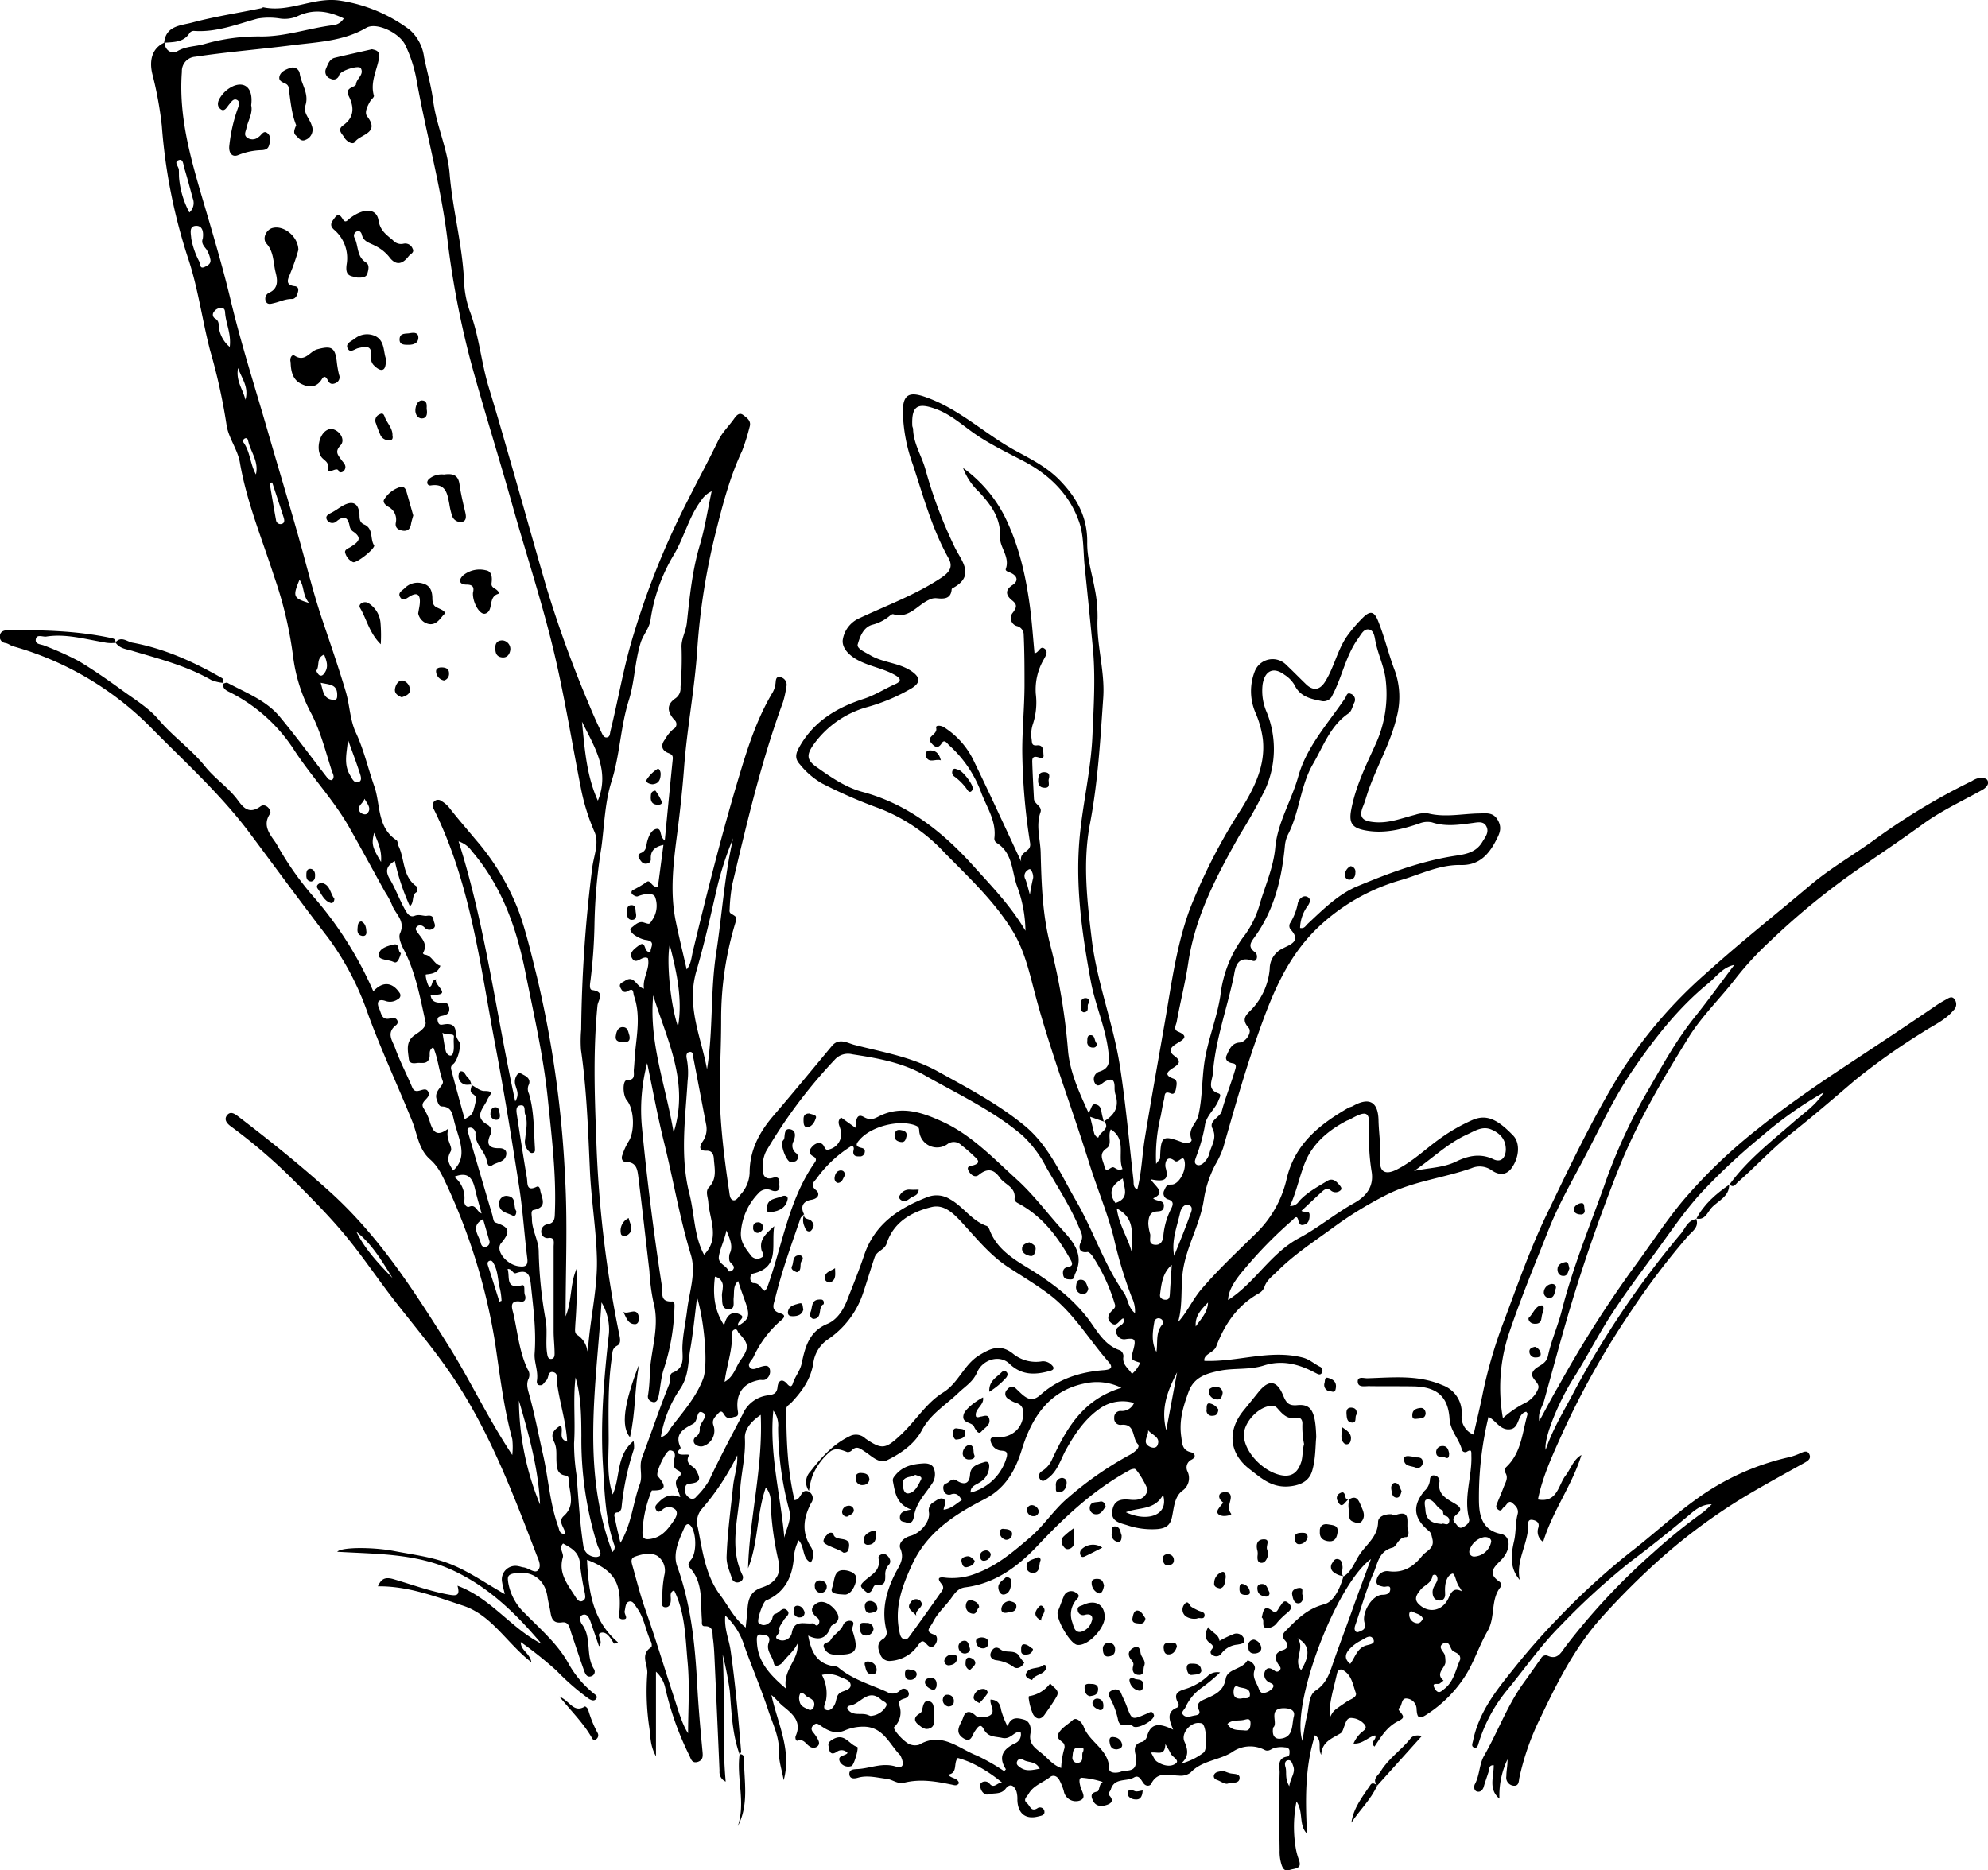 <svg xmlns="http://www.w3.org/2000/svg" viewBox="0 0 415.35 390.84"><title>fieldmarker</title><g id="Layer_2" data-name="Layer 2"><g id="Layer_1-2" data-name="Layer 1"><path d="M354.36,254.62c.73,1.78-.82,2.69-1.66,3.65a153.66,153.66,0,0,0-11.85,15.61,174.45,174.45,0,0,0-14.43,25.63c-2,4.47-4.12,8.95-5.1,13.83,4.09.73,4.23-3,5.77-5,1.1-1.42,1.59-3.3,3.32-4.31-1.94,6.32-6,11.64-8,18.17a2.57,2.57,0,0,1-1-3c.27-1-.33-1.41-1.13-1.58-1.16-.25-1,.75-1,1.31-.08,3.82-2.62,7.22-1.75,11.23-2.21-2.56-1.82-5.43-1.18-8.22.41-1.83.24-3.72.72-5.51.32-1.17-.51-1.85-1.11-2.37-.82-.72-1.19.55-1.76.9-.38.23-.5,1-1.15.53s-.45-.87-.25-1.37c.43-1.09.91-2.16,1.32-3.26s1.09-2,.39-3.12c-.36-.57-.08-.92.31-1.3,3.08-3,3.24-7.21,4.35-11,0-.09-.16-.25-.29-.44-2,.44-1.27,3.49-3.47,3.67-2,.18-2.79-1.75-4.42-2.61a71.3,71.3,0,0,0-2,16.71c0,2.52-.07,6.86,4.56,7.75,2.14.42,2.22,3.34,0,5.55-1.62,1.6-2.71,2.76-.27,4.44a.84.84,0,0,1,.21,1.15c-2.12,2.67-1,6.23-2.7,9.18s-2.72,6.17-4.43,9a26.64,26.64,0,0,1-8.18,8.36c-1.72,1.17-2.13.81-2.22-1.2a2.24,2.24,0,0,0-1.94-2.06c-1.42-.24-.93,1.61-1.82,2.09a.62.62,0,0,0,.1.39c1.11,1.34,1.21,1.53-.3,2.3-2.28,1.17-3.48,3.25-4.83,5.25-1.1-1,.59-1.45.13-2.34-1.52.36-2.62,1.86-4.51,1.7a6.66,6.66,0,0,1,1.33-2c.45-.58,1.72-1,1-1.94a3.77,3.77,0,0,0-2.63-1.39c-1.11-.14-1.28.86-1.6,1.64-.22.54-.37,1.27-.79,1.54-1.76,1.1-3.92,1.73-4.06,4.52-.8-1.47.35-3-1.31-4.1-2.14,6.76-2,13.63-1.66,20.57-1.81-1.85-.66-4.5-2.2-6.73a27.19,27.19,0,0,0-.13,9.88,13.94,13.94,0,0,0,.68,2.43c.35,1.14.09,1.57-1.23,1.82-1.1.21-1.82.74-2.38-.73a9,9,0,0,1-.46-3.23c-.08-5.42-.14-10.83,0-16.24,0-1.2-.57-3,1.63-3.32.46-.07.45-.66.44-1.08,0-.66-.49-.83-1-.84a5,5,0,0,0-2.5.25c-.51.26-1,.63-1.66.31a6.53,6.53,0,0,0-6.88.47c-2.72,1.7-6.3,1.71-8.68,4.29a3.52,3.52,0,0,1-2.4.59c-2.12-.05-4.42-1-5.78,1.71-.23.46-1,.58-1.52,0s-.94-2-2.09-1.32c-1.57.91-4.07,0-4.83,2.5-.13.45-.72.79-.26,1.31.83.93.5,1.55-.52,1.9s-2.26.43-2.89-.77c-.42-.83-.72-1.71.82-2,.56-.12.3-1.57,1.18-2a19.13,19.13,0,0,0-4.39-.89c-.77,0-.44,1.31-.24,2,.28,1,1.31,2.28-.23,2.79a2.55,2.55,0,0,1-3.29-2,11.75,11.75,0,0,0-.94-2.32c-.45-.84-1.27-1.12-1.9-.63-1.5,1.19-3.53,1.76-4.52,3.55-.31.56-1.26,1.18-.32,1.94.61.5.81,1.85,2.13,1.07a.94.94,0,0,1,1.47.47c.23,1-.65,1.06-1.27,1.22-2.64.68-4.26-.62-4.35-3.45a5.7,5.7,0,0,0-.19-1.76c-.45-1.21-1.29-1.85-2.27-.58s-2.48.83-3.71,1.19c-.58.17-1.25-.47-1.47-1.15-.15-.45-.31-1.08.24-1.38a1.22,1.22,0,0,1,1.6.29c1,1.23,1.77-.56,2.72-.13a30.18,30.18,0,0,0-6.58-4.25,21.29,21.29,0,0,0-2.78-1c-1,1.06.08,3.13-2,3.48.55.85,1.95.61,2.24,1.77-.41.7-1.05.41-1.58.31-3.29-.68-6.57-1.23-9.92-.38-1.32.33-2.39-.69-3.65-.83-2-.23-4-.81-6-.21-.57.16-1.72.37-1.76-.81,0-.91.84-.95,1.5-1,2.71-.07,5.22-1.42,8.16-.55,2.66.79,1-2.29,1-2.32-2.32-2.33-3.55-6.05-7.8-6a9.8,9.8,0,0,0-3.65.72c-2.17,1-3.78.06-5.31-1-.67-.47-.91-.45-1.42,0s-.46,1,0,1.51a8.84,8.84,0,0,1,.86,1.24c.28.52.58,1.13,0,1.64a1.31,1.31,0,0,1-1.65,0c-.79-.48-1.2-1.63-2.52-1.18-.35.12-.54-.63-.37-1,1.31-3-.66-4.59-2.66-6.22-.83-.67-1.46-1.57-2.42-2.32,1.28,5.89,4.29,11.53,2.56,17.8-.32-2-1.06-3.95-1-6.11.11-2.94-1.29-5.68-2.2-8.44-1.5-4.55-3.4-9-5-13.47a14.38,14.38,0,0,0-4-6.39c-.26,2.8.8,5,1.12,7.34,1,7,1.61,14,2.19,21.08,0,.21-.22.45-.34.67l.05,0c-1.58-4.32-1.71-8.89-2.08-13.39a73,73,0,0,0-1.49-7.58c.54,8.78-.18,17.57.64,26.58a2.18,2.18,0,0,1-1.29-2.22q-.48-11.25-1-22.51c-.08-1.76-.14-3.54-.39-5.29-.14-1,.22-2.51-1.74-2.45-.75,0-.5-.85-.56-1.43-.31-3.71.33-7.65-2.5-10.77-.61-.68-.16-1.19.29-1.76,1.14-1.49,1.07-5.35,0-6.87-.75-1-1.22-.26-1.47.29-1.13,2.55-2.43,5.36-1.48,8,2.9,8.05,3.74,16.37,4.19,24.8.25,4.71.68,9.4,1.12,14.09.09,1,0,1.65-1,2-1.22.36-1.41-.57-1.76-1.33a62.92,62.92,0,0,1-5.07-14.28,6.35,6.35,0,0,0-1.91-3.24V367c-1.27-2.31-1.12-4.2-1.39-6a50.72,50.72,0,0,1-.42-11.35c.12-1.81-1.56-3.95.83-5.45.15-.09.11-.7,0-1-1.16-2.33-1.42-5.05-3-7.21-.42-.58-.83-1.53-1.62-1.32s-.75,1.21-.93,1.95,1,1.76-.39,1.75c-1.19,0-.74-1.15-.68-2,.36-5.79-1.28-8.29-6.8-10.43.3,6.45,1.1,12.68,6.47,17.26-.87.48-.9.16-1,0-.63-1-1.41-2.34-2.58-2s.68,1.76-.39,2.8c-.59-1.72-1.16-3.38-1.72-5-.28-.83-.71-1.85-1.64-1.57s-.57,1.48-.19,2c2.09,2.78.72,6.43,2.45,9.27a1,1,0,0,1-.39,1.53c-1,.44-1.38-.43-1.62-1.11-.94-2.61-1.79-5.25-2.68-7.88-.34-1-.46-2.43-1.94-2.22-1.81.25-2.19-.72-2.41-2.12-.17-1.08-.47-2.14-.63-3.22-.53-3.77-3.45-5.69-7.2-4.85-1.29.29-1.1,1-1,1.85a11.48,11.48,0,0,0,3.56,6.52c3.27,3.34,6.92,6.45,9.14,10.6a21.34,21.34,0,0,0,5.09,6c.35.31,1,.61.58,1.19s-1.07.28-1.58-.05a50.6,50.6,0,0,1-6.67-5.81,81.68,81.68,0,0,0-7.5-6c0,1.81,1.87,2.22,2.22,4.22-5.15-4-8.27-9.84-14.26-11.82-5.77-1.91-11.51-4.12-17.81-4.05.62-1.33,1.28-2.06,3.2-1.51,3.93,1.15,7.78,2.59,11.86,3.29,1.62.28,2.08-.07,1.57-1.9,7.07,2.64,11.21,8.93,17.53,12.1-5.29-6.26-11-11.87-18.65-15.38s-15.9-3.33-24-3.82c.87-1,7.41-1,11.85-.16,4,.78,8,1.22,11.89,2.78s7.32,4,11.27,6.24c-.23-1-.45-1.71-.55-2.43a2.84,2.84,0,0,1,3.44-3.4c.33.05.65.19,1,.23,1.08.13,2.36,1.32,3,.64.94-.93,0-2.5-.37-3.55-4.75-12.36-9.45-24.76-16.75-35.93-3.82-5.86-8.35-11.19-12.66-16.7-3.57-4.57-6.79-9.44-10.5-13.9-3.32-4-7-7.69-10.68-11.39a113.25,113.25,0,0,0-13.2-11.34c-.77-.57-1.5-1.41-.73-2.35.64-.76,1.4-.39,2.2.22,6.62,5.06,13.12,10.27,19.31,15.87,10.2,9.22,17.52,20.62,24.75,32.15,4.57,7.29,8.2,15.11,13.3,22.8a14.73,14.73,0,0,0,0-3.32c-1.77-6.5-2.57-13.21-3.54-19.8a125.19,125.19,0,0,0-10.07-33.12c-1-2.12-1.82-4-3.53-5.5-2.47-2.14-2.68-5.34-3.8-8.08-3-7.4-6.38-14.64-9.14-22.15A59.84,59.84,0,0,0,68.59,196c-5.59-7.26-11-14.67-16.48-22-6-8-13.28-14.58-20.17-21.56A65.48,65.48,0,0,0,2.77,135.06c-.56-.15-1-.57-1.62-.69A1.31,1.31,0,0,1,0,132.7c.14-.78.88-1,1.57-1,7.24-.07,14.46.09,21.58,1.61.52.11,1,.2,1,.9v.11a6.91,6.91,0,0,1-2.48-.11c-4-.67-7.92-1.82-12-1.19-.74.11-2-.56-2.19.56s1.08,1,1.81,1.34a64.23,64.23,0,0,1,7.07,3.17c3.26,1.93,6.36,4.13,9.43,6.35,2.56,1.85,5.36,3.57,7.35,5.93,3,3.56,6.85,6.19,9.74,9.82,1.91,2.38,4.49,4.12,6.44,6.54,1.11,1.38,2.33,3.8,5.1,1.78,1.13-.83,2.44.93,2,1.53-1.93,2.79.62,4.95,1.46,6.51a64.8,64.8,0,0,0,8,11.27A76.87,76.87,0,0,1,78,207.16c1.91-2.1,3.92-2,5.48.31a.85.85,0,0,1-.31,1.29,2.77,2.77,0,0,1-2.64.4c-1.75-.6-1.79.57-1.31,1.59s.5,2.64,2.52,2c1.07-.35,1.81.86,1,1.47-2.1,1.62-.75,3.25-.21,4.71,1,2.83,2.44,5.52,3.6,8.31.78,1.87,2.65-.54,3.35.92s-2.09,1.89-.89,3.56a11.53,11.53,0,0,1,1.31,3c.59,1.68,1.32,3,3.81,1.08-.82,2.2,1,3.78.45,4.8-1,1.76-.29,2.69.52,4,2.26-2.05,1.9-4.41,1.23-6.82-.35-1.22-.76-2.42-1.06-3.65-.34-1.39-.51-2.83-2.46-2.92-.72,0-.88-.76-1.14-1.45-.68-1.81,1.6-2.92,1.26-3.84-.84-2.29-1-4.82-2-7.07-1.07.61-.59,1.5-.79,2.19-.41,1.44-1.57,1-2.5,1.08-.77.1-1.67.22-1.8-.84-.21-1.8-.7-3.66,1.24-5,1-.69,2.5-1.62,2.24-2.77-1.14-5.13-2.07-10.35-4.54-15.08-.57-1.09-1.16-2.57-.79-3.37,1.23-2.65-1-4.06-1.68-6a16.36,16.36,0,0,0-1.44-2.66c-2.47-4.46-4.89-8.94-7.4-13.37-3.28-5.82-7.92-10.69-11.56-16.25a34.37,34.37,0,0,0-13.22-12c-.81-.42-1.78-.72-1.67-1.94l-.08.06c.32-.08.75-.33,1-.22,3.83,2.07,8.05,3.63,10.92,7.08,3.42,4.11,6.57,8.43,9.85,12.65a1.16,1.16,0,0,0,1.06.61c.65-.6.22-1.28,0-1.85-1.29-4-2.28-8.05-4.24-11.93a34.34,34.34,0,0,1-3.86-11.94,82.48,82.48,0,0,0-4-16.91c-2.53-7.86-5.72-15.53-7.13-23.74-.49-2.83-2.44-5.17-2.81-8a121.67,121.67,0,0,0-3.44-15.52C42.18,66.55,41.35,60,39.21,53.7a116.63,116.63,0,0,1-5.4-27.44,78.32,78.32,0,0,0-2-10.88c-.7-3,.12-5.41,2.58-6.49.06,1.77,1.64,2.44,2.59,1.86,1.84-1.13,3.87-1,5.77-1.56A40.66,40.66,0,0,1,54.63,7.62c5.21,0,10-1.76,15.06-2.37a2.92,2.92,0,0,0,2.13-1.4C68.56,2.27,65.38,1.79,62,3.46a6.86,6.86,0,0,1-3.45.42,14.32,14.32,0,0,0-4.71,0C49.5,5.06,45.2,6.81,40.52,6.46a1.1,1.1,0,0,0-.87.39c-1.27,2.07-3.37,1.91-5.35,2.09.33-3.6,3.55-3.6,5.84-4.22,4.74-1.27,9.62-2,14.44-3,.16,0,.32-.22.46-.19C60.6,2.7,65.73-.82,71.35.18A32.13,32.13,0,0,1,85.6,6.23a9.2,9.2,0,0,1,3,5.71c.61,3,1.49,6,1.9,9.12.67,5.17,3,10,3.44,15.24.61,7.44,2.62,14.67,3,22.16a21.56,21.56,0,0,0,1.15,6.4c2,5.2,2.42,10.75,4,16,1.86,6.09,3.6,12.22,5.36,18.34,2.25,7.84,4.44,15.7,6.72,23.53a244.77,244.77,0,0,0,8.66,23.93c.89,2.16,1.82,4.31,2.85,6.41.19.39.5,1.22,1.24,1,.54-.17.5-.8.62-1.29,1.45-5.88,2.49-11.84,4.1-17.69a166.91,166.91,0,0,1,12-30.43c2.1-4.2,4.36-8.33,6.4-12.56.83-1.72,2.19-3,3.26-4.5.51-.73,1.12-1.54,2-.86.72.56,1.74,1.19,1.31,2.49a43.35,43.35,0,0,1-1.57,5c-2.51,5.34-4,11-5.42,16.7a138.73,138.73,0,0,0-3.95,24.94c-.55,8.18-2.13,16.3-2.74,24.48-.39,5.25-1,10.47-1.68,15.66-.69,5.58-1.2,11-.05,16.57.68,3.3,1.49,6.57,2.27,10,1-1.24,1-2.76,1.38-4.15,3-12.46,6.14-24.91,9.86-37.18,1.72-5.7,3.63-11.42,6.74-16.6A5.07,5.07,0,0,0,162,143c.14-.72-.05-1.78,1.13-1.48a1.61,1.61,0,0,1,1.16,2,21,21,0,0,1-.69,3.17c-4.56,12.41-7.55,25.26-10.6,38.09a36.65,36.65,0,0,0-.55,5c0,.39-.17.85.29,1.13,1.27.77,1.25.76.86,2.06a69,69,0,0,0-2.93,20.13c0,3.73-.13,7.52-.26,11.28-.28,8.3.74,16.49,1.95,24.68.1.68.15,1.53.79,1.73s1.12-.63,1.53-1.13a7.08,7.08,0,0,0,1.94-4.58c0-4.77,2.06-8.56,5.07-12.05,4.11-4.78,8.1-9.65,12.14-14.49,1.47-1.75,3.3-.55,4.68-.2,5.87,1.52,11.89,2.49,17.35,5.51,6.26,3.46,12.58,6.77,18.14,11.32,5.1,4.17,7.6,10.19,10.79,15.69,3.63,6.24,5.83,13.24,10,19.23.89,1.28.84,3.1,2.34,4.31a6.44,6.44,0,0,0-.65-3.26,89.6,89.6,0,0,1-3.77-12.47c-1.31-5.13-3.38-10.07-5-15.15-3.69-11.92-8.2-23.59-11.42-35.67-1.21-4.55-2.19-9.15-4.7-13.27-3.82-6.27-9.16-11.21-14.23-16.38a36.56,36.56,0,0,0-13.68-9.29,101.61,101.61,0,0,1-12-5.24,16.62,16.62,0,0,1-4.56-3.94c-.85-.93-1.07-1.86-.27-3.35,3-5.57,7.93-8.51,13.61-10.35,2.37-.77,4.39-2.11,6.61-3.09,1.21-.53,1.26-1.11-.07-1.87-2.44-1.39-5.23-1.79-7.7-3.09-1.79-.94-3.36-2.44-3.24-4.17a5.92,5.92,0,0,1,3.42-4.6c5.77-2.71,11.78-4.9,17.15-8.46,1.73-1.15,2.56-2.29,1.54-4.11-3.44-6.15-5.24-12.88-7.43-19.51a34.59,34.59,0,0,1-2.11-11.09c0-3.75,1.45-4.29,4.94-3,7,2.51,12.25,7.68,18.59,11.13,3.23,1.76,6.53,3.41,9.16,6.09,3.57,3.65,5.91,7.7,5.83,13.11-.05,3.23,1,6.46,1.58,9.68a28.86,28.86,0,0,1,.58,6.16c-.25,5.59,1.57,11,1.19,16.57-.61,8.83-1.11,17.64-2.78,26.4-1.53,8-.59,16.12.39,24.19,1.1,9,4.48,17.49,5.87,26.39,1.23,7.89,1.92,15.87,2.83,23.81.08.72-.13,1.52.8,2,.92-3.56,1-7.19,1.58-10.74,1.32-8.07,2.77-16.12,4.17-24.18s2.43-16.16,5.29-23.85A119.22,119.22,0,0,1,259.37,169c2.69-4.37,5.06-9,4.48-14.5a20.62,20.62,0,0,0-1.55-5.58,11.36,11.36,0,0,1-.16-8.59,4,4,0,0,1,6.64-1.35c1.35,1.27,2.64,2.6,4,3.91,1.5,1.52,2.93,1.38,4.06-.43,2-3.15,2.61-6.92,4.89-9.93a30.44,30.44,0,0,1,3.17-3.61c1.54-1.46,2.32-1,3.09,1,1.36,3.42,2.17,7,3.51,10.45a16.4,16.4,0,0,1,.34,9.35c-1.26,5.44-4.1,10.25-5.94,15.46-.39,1.11-.68,2.26-1.13,3.34-1.08,2.6.36,3.11,2.51,3.29,3,.24,5.65-.87,8.42-1.56a5.92,5.92,0,0,1,2.73-.27c3.51.86,7,.07,10.49,0,1.48,0,3-.36,4,1.36s.36,2.9-.43,4.42c-1.57,3-3.63,5.06-7.21,5-4.42-.12-8.31,1.86-12.38,3.08a41.75,41.75,0,0,0-18.06,10.48c-6.38,6.38-9.4,14.36-12.28,22.59-2.65,7.56-4.8,15.25-7,22.94a19.49,19.49,0,0,1-1.68,3.59,23.43,23.43,0,0,0-2.38,7.36c-.78,5-3.5,9.46-4.31,14.47-.58,3.63,0,7.37-1.06,11,1.91-2.09,3-4.63,4.76-6.74,3.51-4.12,7.45-7.8,11.29-11.58a23,23,0,0,0,6.6-11.44c1.66-7.41,6.85-11.5,12.9-15,.29-.17.65-.21.94-.37,3.37-1.92,5.3-1,5.39,2.92.06,2.78.54,5.52.34,8.33-.17,2.46,1.09,3.15,3.28,2.09,3.45-1.67,6.16-4.37,9.23-6.56a37.12,37.12,0,0,1,6.78-3.88c3.12-1.35,5.46.11,8.49,3.23,1.5,1.54,1.3,4.52-.26,6.74-1.16,1.65-2.71,1.57-4.17.57a4.33,4.33,0,0,0-4.27-.47c-5.68,2-11.77,2.68-17.24,5.31a78.29,78.29,0,0,0-12,7.35c-3.9,2.83-7.95,5.5-11.38,8.94-1,1-2.19,1.79-2.65,3.27a2.57,2.57,0,0,1-1.17,1.29c-4.47,2.51-7.13,6.43-8.89,11.1-.5,1.33-2.7,1.58-2.47,3,7,.28,13.58-2.44,20.51-.7,1.4.35,2.36,1.26,3.55,1.88a.92.92,0,0,1,.53,1.25c-.32.65-.83.38-1.29.13l-.23-.11c-3.35-1.79-6.83-2.68-10.59-1.5-3.08,1-6.37.48-9.41,1.14-2.41.53-5.2,1.17-6.37,4.37s-2,6-1.54,9.32c.21,1.42.13,2.86,2,3.31.85.2,1.26,1,.13,1.57a1.81,1.81,0,0,0-.83,2.42,3.22,3.22,0,0,1-1.16,4.13c-1.63,1.36-1.65,3.6-2.09,5.53-.4,1.72-1.35,2.25-3,2.41a16.11,16.11,0,0,1-6.41-.83c-1.56-.48-3.48-.8-3-3.21.4-2.09,1.9-2.27,3.66-2.09,1.6.16,3.09-.06,3.66-1.93.15-.51-2.16-4.49-2.7-4.53a2.21,2.21,0,0,0-1.17.35c-7.33,4-13.29,9.56-19,15.61-4.09,4.36-8.89,8-15.19,8.8-1.71.21-2.31,1.44-3.18,2.58-1.23,1.58-2.73,2.95-3.64,4.79-.48,1-1.86,1.87.38,2.54.62.19.69,1.28.17,2-.66.95-1.3.57-1.84-.06-.89-1.05-1.26-.44-1.84.36a7.57,7.57,0,0,1-5.74,3.18,2,2,0,0,1-2.11-1.48c-.48-1-.7-2.19.43-3a1.65,1.65,0,0,0,.84-2.08c-1-4.15,0-8,1.89-11.74.82-1.6,2-3,1.06-5.18-.52-1.24.9-2.35,2.14-2.67,2-.54,4.1-2.88,3.84-4.88a1.93,1.93,0,0,1,.93-2.13c.64-.4,1.39-1,2-.74,1,.47.2,1.43.12,2.29,1.6-.17,2.59-1.24,3.8-2-.49-.87-1-1.57-2.15-1.24a1.16,1.16,0,0,1-1.62-.76c-.18-.58-.16-1.29.54-1.5s1.09-1.27,2.2-.57c1.3.82,2.61.92,2.76-1.27.12-1.81,1.65-2.18,3-2.61.76-.24,1.06.25,1,1a3.94,3.94,0,0,1-2,3.25c-.8.55-1.95.78-1.87,2.12a10.55,10.55,0,0,0,7.56-7.54c.23-1.16-.52-1.13-1.05-1.21a2.42,2.42,0,0,1-2.17-1.48c-.44-1-.14-1.42.91-1.34,3,.23,5.37-1.52,5.71-4.37.14-1.17,0-2.38-1.5-2.81a5.25,5.25,0,0,1-1.55-.82,1.18,1.18,0,0,1-.22-2,1.12,1.12,0,0,1,1.77-.16c.44.4.85.83,1.3,1.22,1.25,1.07,2.3,1.46,3.85.07,3.69-3.3,8.25-4.75,13.12-5.13,1.63-.12,2.15-.56,1-1.83-4.15-4.76-7.36-10.35-12.54-14.17-2.68-2-5.55-3.7-8.34-5.53-3.73-2.44-6.5-5.86-9.46-9.09-1.78-1.94-3.83-4.16-6.6-3.46-4.11,1-7.88,3.12-9.33,7.56-.47,1.46-2.07,1.53-2.55,3-.84,2.52-1.6,5.07-2.45,7.59a18.89,18.89,0,0,1-7.37,9.55,7.07,7.07,0,0,0-2.95,4.8c-.5,3.44-2.38,6-4.66,8.42-.4.41-1,.61-1,1.31,0,6.38.25,12.74,1.72,19,1.52-.12,1.22-2.42,2.92-1.81h0a1.59,1.59,0,0,1,.58,2.37c-1.6,3-2.1,6.05-.11,9.18a2.91,2.91,0,0,1,0,3.3c-1.85-.9-1.19-3.17-2.53-4.64a9.15,9.15,0,0,0-1,3.58c-.29,4-1.85,7.33-5.82,9-.66.29-2,4.25-1.54,4.68,1,.87,2,.35,2.67-.5.31-.39.16-1.25.83-1.41.84-.2,1.49-1.58,2.4-.76s-.3,1.42-.67,2.1-1.1,1.51-.9,2c.37.84-1.6,1.53-.09,2.1a2,2,0,0,0,2.67-1.32c.47-3.08,2.78-1.86,4.42-2.14.31-.05.68.9,1.18.22a1,1,0,0,0-.24-1.36c-1.08-.86-1.69-1.86-.36-2.89s2.91,0,3.76.9c.71.75,1.87,2.31-.06,3.39-.22.12-.49.29-.56.5-.81,2.38-2.4,3-4.7,1.81.62,3.53,1.95,6.09,5.71,6.44a1.37,1.37,0,0,1,.68.31c3,2.5,6.69,3.49,10.13,5.06a2.16,2.16,0,0,0,2.71-.38,1,1,0,0,1,1.68.31c.37.69-.12,1.21-.69,1.39-.81.25-1.45.46-1.17,1.5a4.19,4.19,0,0,1-1.07,4.48c-.45.44,2.36,3.49,3.47,3.69a2.88,2.88,0,0,0,1.75,0c4.72-2.78,8.25.83,12.11,2.31a42.45,42.45,0,0,1,5.65,3.24c.17-.2.36-.38.34-.42-1.63-2.59-.61-4.16,1.86-5.39a2,2,0,0,0,1.21-2.44c-1.39-.11-2,1.68-3.82,1.29-1.59-.35-3-.12-3.9-1.89-.7-1.33-1.34-.19-1.81.47-.62.86-.75,2.59-2.47,1.45-2-1.34-.42-2.94,0-4.26s1.33-1.66,2.65-.4c.53.51,2.25.39,3-.1,1.2-.78-.12-2.15.08-3.28,1.46.06,2,.83,2.22,2.21a17.74,17.74,0,0,0,1.35,3.41c.69-2.19,2.21-1.76,3.38-1.45,1.33.34,1.59,1.77,1.39,2.92-.37,2.1.85,2.95,2.26,4.06s2.34,2.5,4.16,3.15a17,17,0,0,1,.62-3.94,1.39,1.39,0,0,0-.09-1.2c-.53-.61-1.63-1-1.13-2,.64-1.26,2-1.95,3-2.87.87-.78,2,.62,2.28,1.32,1.18,3.33,5.33,4.79,5.35,8.87,0,1,1.73.87,2.39.61,1.1-.45,3,.18,3.18-1.83a4.49,4.49,0,0,0,0-1.51c-.38-1.4-.42-2.53,1.39-2.94a1.74,1.74,0,0,0,.95-1.12c.8-3,2.79-2.71,5.46-1.41-.92-2.15-1.34-3.74.78-4.59a.62.62,0,0,0,.3-.87c-1.43-2.57.68-2.7,2.22-3.29a12.41,12.41,0,0,0,3.83-2.36,2.85,2.85,0,0,1,2.67-.83,38.84,38.84,0,0,1-3.76,3.14,9.88,9.88,0,0,0-3.48,4.16c-.25.51-1,1-.48,1.54.65.73,1.61.27,2.41.14.48-.07,1.31-.19.9-1.11-.67-1.48.3-1.89,1.41-2.38,1.91-.84,3.73-1.58,4.18-4.19.36-2.09,3.36-1.89,4.47-3.74.18-.31,2,.66,1.56,1.89-.51,1.44.25,2.43.73,3.55.25.6.44,1.45,1.31,1.26a3,3,0,0,0,1.73-1c.61-.91-.54-1-1-1.37a1.74,1.74,0,0,1-.54-2.26c.53-.88,1.3-.45,1.95,0a.73.73,0,0,0,1.11-.14c.32-.43,0-.72-.26-1.09-.89-1.31-1-2.49.86-3.07,1.19-.36,1.18-1.24.53-1.95-1-1.11-.39-1.62.41-2.43,2.23-2.27,4.32-4.32,7.73-5.21,2-.52,3.33-3.38,4-5.82l-.08.06c1.81-1,2.38-3,3.42-4.57,1.43-2.19,3.84-3.75,3.9-6.85,0-1.2,1.48-1.68,2.76-1.63.23,0,.52.3.7.24,3.81-1.47,2.24,1.86,2.82,3.2.19.43,0,1.34-.39,1.34-1.68,0-2,2-2.86,2.19-2.95.77-3.1,3.39-4,5.35-1.47,3.36-2.46,6.94-3.64,10.43-.21.63-.58,1.35.08,1.86.19.15.78-.15,1.15-.32.81-.37.68-1,.52-1.74-.51-2.13,1.63-5.65,3.73-5.72,1,0,1.57-.29,1.66-1,.16-1.22-.9-.56-1.44-.69-.75-.19-1.6-.26-1.4-1.37a2.22,2.22,0,0,1,2.61-1.85c3.08.39,5.13-1,6.92-3.24.88-1.08,2.66-1.52,2.11-3.58-.17-.66-.17-1.16-.77-1.65-3.15-2.62-3.44-5.19-.88-8.32a3.43,3.43,0,0,0,1.14-2.15c0-.55.17-1.12.79-1.1a1.21,1.21,0,0,1,1.21,1.37c-.46,2.64,1.56,3.53,3.22,4.53,1.18.71,1.59,1.24.42,2.22-.65.55-1.09,1.14-.31,1.89.4.38.68,1.15,1.39.89s1.7-1,1.48-1.83c-1.2-4.49.65-8.83.47-13.26,0-.85.05-1.36-1-.72a.72.72,0,0,1-1-.53c-.6-2.22-2.4-3.86-2.56-6.4-.31-4.73-2.73-6.69-7.62-6.76-3.09-.05-6.17,0-9.26-.05-.89,0-2.23.32-2.3-.9s1.29-.72,2-.74c5.27-.15,10.57-.77,15.65,1.42a6.09,6.09,0,0,1,4.06,6.24,4,4,0,0,0,2.49,4.11c.69-3.08,1.41-6,2-9a99.48,99.48,0,0,1,4.52-15.17c2.75-7.33,5.34-14.74,8.74-21.8,4.74-9.85,9.4-19.74,15.11-29.1a97.05,97.05,0,0,1,18.26-21.37c7.08-6.39,14.54-12.3,21.81-18.44,4.27-3.61,9.23-6.39,13.74-9.73A134.93,134.93,0,0,1,412,163.2a4.32,4.32,0,0,1,1.13-.54c.75-.12,1.8-.19,2.11.39.43.81-.27,1.54-1.07,2-4.16,2.33-8.52,4.32-12.41,7.15-4.28,3.11-8.67,6.07-13,9.05a152.8,152.8,0,0,0-18.91,15.4,65.89,65.89,0,0,0-7.18,7.76c-3.22,4.19-7.08,7.87-9.88,12.38-5.53,8.92-10.84,17.95-14.73,27.74q-4.87,12.28-8.82,24.89c-2.42,7.71-4.47,15.53-6.64,23.31-.35,1.26-1.32,2.36-1,4.21,1.44-2.62,2.66-5,4-7.26a240.43,240.43,0,0,1,15.38-24.32c3.57-4.79,6.8-9.84,10.62-14.45a110,110,0,0,1,15.82-15.15c5.86-4.72,12.11-9,18.39-13.15s12.47-8.23,18.63-12.45a21.6,21.6,0,0,1,1.95-1.19c.65-.34,1.4-1,2-.12a1.71,1.71,0,0,1-.27,2.29c-1.72,2.06-4.15,3.08-6.31,4.5a137.59,137.59,0,0,0-14.24,10.08c-4.45,3.8-8.88,7.62-13.47,11.25-3.9,3.08-7.23,6.75-10.95,10-.54.48-.94,1.37-1.84.51v.09c3.73-5.14,8.71-9,13.43-13.12,2.2-1.93,4.71-3.55,6.27-6.17a80.77,80.77,0,0,0-12.93,9.15,132.48,132.48,0,0,0-11.87,11c-3.72,3.87-6.73,8.33-9.88,12.66s-6.5,8.74-9.47,13.29-5.35,9.29-8.22,13.81-6.13,12.21-5.71,14.78c1.44-4.24,3.63-7.82,5.6-11.53a190.08,190.08,0,0,1,22.56-33.54c1-1.13,1.47-2.93,3.35-3.16ZM168,253.71c-.27.32-.66.59-.78.95-1.9,5.5-3.89,11-5.26,16.63-.28,1.19-1.08,2.53,1.11,3.16,1.67.47.08,1.45-.27,1.79a22.52,22.52,0,0,0-5.34,7.25c-.32.75-1.4,1.47-.81,2.23s1.54.1,2.33-.12,1.64-.46,1.87.58a1.93,1.93,0,0,1-.77,2c-.48.35-1,.11-1.46.2-3.29.59-4.9,2.8-4.51,6.15.07.59.31,1.36-.44,1.49s-1.47.65-2.12-.09c-.41-.46-.67-1.49-1.46-.61-.6.68-1.5,1.35-1,2.61a3.39,3.39,0,0,1-2.28,4.29,1.86,1.86,0,0,1-1.64-.49,1,1,0,0,1,.27-1.53,1.79,1.79,0,0,0,.75-1.74c0-1.19,2-2.58.62-3.29s-.88,1.77-2,2.36c-1.88,1-4,2.05-2.63,4.92.17.37-.86.65-.43,1.3.69.48,2.4-.08,2.16.42-.89,1.84,1,2.1,1.47,3,1.08,1.8,1,2.58-1.1,2.84-.76.09-1,.19-1.13.89a1.84,1.84,0,0,0,.78,2,1,1,0,0,0,1.57-.18,15.87,15.87,0,0,0,2.65-3.36c2.19-4.68,4.61-9.22,7-13.79a6.61,6.61,0,0,1,5.3-4c1.12-.16,1.86-.33,2-1.74s1-1.82,2-.66c.64.76,1,.58,1.21-.12.46-1.43,1.48-2.54,1.82-4.1.72-3.36,1.5-6.69,5.35-8.3,2-.82,3.33-2.84,4.15-4.94,1.23-3.13,2.5-6.25,3.57-9.43,2.2-6.55,7.32-9.86,13.33-12.18a5.26,5.26,0,0,1,4.6.49c2.79,1.54,4.53,4.5,7.65,5.58.26.09.48.48.6.78,1.41,3.81,4.61,5.91,7.81,7.86,4.76,2.91,9.17,6.09,12.66,10.58,1.94,2.51,3.42,5.69,6.86,6.8a1.47,1.47,0,0,1,.66,1.26c-.31,1.74,1.06,2.47,1.78,3.65a6.29,6.29,0,0,0,1.71-2.34c-2-.63-2-.63-1.43-2.68.6-2.24.36-2.55-1.73-2.23a1.62,1.62,0,0,1-1.66-.93,1.12,1.12,0,0,1,.21-1.59c.59-.48,1.54-.74,1.07-1.86-.9.42-1.37,2-2.55.95-1-.85-.54-1.83.3-2.63.35-.34.72-.64.5-1.28a38.47,38.47,0,0,0-4.64-10c-.27-.38-.77-.94-1.08-.89-1.89.3-1.83-1.16-1.42-2,.63-1.23.15-2-.28-3-1.85-4.48-4.5-8.51-6.9-12.68a24.25,24.25,0,0,0-5-6.69c-6.2-5.25-13.54-8.65-20.52-12.62-4.63-2.62-9.78-3.52-15-4.32a3.69,3.69,0,0,0-3.66,1.11A104.32,104.32,0,0,0,160,240.69a7.43,7.43,0,0,0-.65,3.45c-.06,1.45.53,2.45,2.06,2,1.84-.55,1.34,1.11,1.42,1.6.16,1.05-.63,1.42-1.66,1a2.27,2.27,0,0,0-2.73.63,13,13,0,0,0-3.64,8.06c-.18,2.2,1.09,3.57,2.19,5.06a1.67,1.67,0,0,0,2.12.28c.79-.41.15-1,0-1.54-.5-2.14.79-3.34,2.65-5-.67,4.13,1.25,8.55-4.37,9.89-.92.22-.77,2,.07,2,1.36,0,1.46,1.23,2.32,1.61a2.8,2.8,0,0,0,.49-.64c3.2-8.79,4.44-18.34,10-26.23.36-.52.22-.91-.36-1.22-1.36-.73-.57-1.72,0-2.25s1.72-1,2.29.24c.27.59.47.74,1.1.54a3.3,3.3,0,0,0,2.27-4.26c-.17-.71-.79-1.59.16-2.39l3,2.15c.12-1.33.13-3.19,1.76-2.25,1.4.8,2.22.32,3.19-.17,4.76-2.41,9.39-.65,13.48,1.26,5.89,2.75,10.45,7.58,15.26,11.94,3.31,3,6,6.56,8.95,9.89,2.37,2.68,5.4,5.45,3.27,9.81-.25.51-.09,1.21-.92,1.2s-1.42-.06-1.59-.92c-.14-.71,0-1.46.81-1.61,1-.19,1.33-.5.78-1.49-2.63-4.75-5.81-9-10.65-11.7-.54-.3-1.17-.53-1.09-1.21.26-2.38-2.06-2.86-3.06-4.29-1.29-1.86-2.64-2.08-4.44-.61-.79.64-1.62,0-2.08-.79-.62-1.09.41-1.08,1-1.24,1.36-.42,1.11-1,.27-1.74a33.29,33.29,0,0,0-2.85-2.48,2.2,2.2,0,0,0-2.94-.14,3.74,3.74,0,0,1-5.84-3c-.05-.71-.44-.8-.91-1-3.47-1.19-9.06.26-11.46,2.95-.65.73-1.22,1.42.22,1.76.66.15.89.36.77,1a1,1,0,0,1-1.11.81c-.56,0-1.23,0-1.28-.87,0-.46.37-1-.25-1.39a25.59,25.59,0,0,0-7.36,6.81c-.47.69-1.58,1.36-.16,2.51.82.65.6,1.74-1,2s-2.38,1.33-1.52,3Zm62.67-19.41c2.18-1.29,3.23-3,2.37-5.62a5,5,0,0,1-.17-1.5c0-1.7-.63-1.93-2.09-1.14-.54.29-1.45,1.48-2.09.17a1.64,1.64,0,0,1,1-2.28c2.38-.75,2.09-2.39,1.87-4.28-.6-5.06-2.77-9.7-3.68-14.7-1.87-10.18-3.31-20.33-2.24-30.71.7-6.85,2.3-13.56,2.6-20.51.27-6.23.68-12.43.06-18.65q-.82-8.42-1.69-16.84c-.31-3-.14-6.29-1.13-9.12-1.93-5.6-5.91-9.65-11.17-12.52-3.76-2-7.68-3.82-11.18-6.33-2.44-1.76-4.7-3.75-7.62-4.81-3.83-1.39-5.07-.62-4.91,3.45,0,.25.16.49.17.74.08,3.13,1.88,5.73,2.63,8.61a95.37,95.37,0,0,0,6,15.94c1.35,2.9,4.62,6.09-.44,8.74a.36.36,0,0,0-.13.21c-.16,2.07-1.72,2-3.11,1.86a2.84,2.84,0,0,0-1.63.33c-2.44,1.1-4.18,4-7.47,3-.23-.07-.61.24-.86.45a9,9,0,0,1-3.56,1.77c-1.85.55-2.55,2.53-3,4.09-.24.9,1.53,1.61,2.61,2.26,2.72,1.61,6,1.55,8.65,3.36,1.83,1.27,1.88,2.36.07,3.51a38.79,38.79,0,0,1-9.44,4,20.5,20.5,0,0,0-10.94,7.57c-1.64,2.23-1.74,3.38.38,4.88,3,2.13,6.1,4.3,9.67,5.25,9.65,2.59,17,8.57,23.43,15.76,3.66,4.07,7.5,8,10.62,13.26a27.82,27.82,0,0,0-1.87-9.63c-1-3.09-.89-6.82-4.27-8.81a1.14,1.14,0,0,1-.36-.9c.45-3.51-1.53-6.37-2.69-9.38a24.78,24.78,0,0,0-6.71-10c-.43-.37-1-1.42-1.58-.5-.86,1.43-1.67.6-2.18,0-1.27-1.41,1.39-1.72,1-3.18-.15-.63,1-.53,1.62-.14a16.89,16.89,0,0,1,6.29,7.14c3.27,6.71,6.37,13.51,9.86,20.95-.48-2.3,2.15-1.84,1.86-3.86a131.12,131.12,0,0,1-1.64-19.3c0-4.5.44-9,.47-13.5,0-3.58,0-7.16-.17-10.73a1.84,1.84,0,0,0-1.4-1.83,1.74,1.74,0,0,1-.81-2.88c.69-1,.95-1.57-.2-2.48s-1.71-2.07.08-3.23c1.22-.79,1.08-1.83-.3-2.5-.45-.22-1.28-.38-1.11-.86.9-2.49-1.26-4.53-1.18-6.47.17-4.23-1.94-6.93-4.42-9.63a13,13,0,0,1-3.33-5,28.57,28.57,0,0,1,8.63,10c3.06,6.12,4.52,12.65,5.39,19.35.4,3.11.61,6.24.91,9.39,1-.19,1.15-1.64,2.07-1s.19,1.65-.13,2.27a12.49,12.49,0,0,0-1.67,7.23,14.49,14.49,0,0,1-.65,6.41,6.7,6.7,0,0,0-.23,3c.11.85,0,1.43,1.14,1.32,1.45-.14,1.26,1.25,1.35,2,.13,1-.79.56-1.27.45-1.14-.27-1.1.53-1.08,1.18.08,2.51.22,5,.35,7.54.06,1.14,1.81,1.55,1.36,2.83-1,2.87,0,5.68.05,8.52.16,6.46.37,12.89,2,19.19a129.67,129.67,0,0,1,3.71,22.09c.39,4.43,2.28,8.62,4.27,12.94.74-.73.5-2,1.63-1.68.79.2,1,.87,1.1,1.55s.3,1.32.46,2l-2.84-1c.31,1.28.57,2.39.86,3.49.13.49.83,1.09.9.75C229.88,236.45,232.05,235.88,230.67,234.3ZM98.48,226.71c.89.45,1.78,1.26,2.68,1.27,2.38,0,1.11.76.66,1.82-.71,1.68-3.06,3.59.14,5.28a1.57,1.57,0,0,1,.47,2.07c-.91,2-.23,2.84,1.91,2.78.83,0,1.58.36,1.43,1.35-.26,1.67-2.07,1.5-3.07,2.32-.51.43-.9-.39-1-1-.36-2.12-2.57-3.51-2.35-5.91,0-.34-.52-1.18-1.22-1.05s-.43.71-.28,1.2c1.66,5.66,3.3,11.31,5,17,.16.56.25,1.48.59,1.6,2.55.88,3.62,1.55,1.27,4.32-1.32,1.57,1.16,4.48,3.6,4.83,1.24.17,2.07.09,1.86-1.62-.62-4.93-.92-9.91-1.68-14.82-1.54-9.92-3.13-19.84-5-29.7-3.19-16.78-5.14-33.89-12.91-49.47a1.28,1.28,0,0,1,.07-1.44,1.13,1.13,0,0,1,1.6-.14,5.92,5.92,0,0,1,1.69,1.48c1.75,2.25,3.63,4.38,5.44,6.57a50.25,50.25,0,0,1,9.12,15.3c1.54,4.38,2.57,8.9,3.69,13.4A226.37,226.37,0,0,1,118.06,246c.55,9.66.11,19.38.11,29.07,1.35-3.19.9-6.79,2.32-10,.11,4,0,7.88-.3,11.79,0,.8-.25,1.68.42,2.09a4.73,4.73,0,0,1,2.12,3.46c.19-1.06.24-2.05.35-3,.59-5.5,1.78-11,1.63-16.49-.16-6.12-1.19-12.24-1.46-18.39-.38-8.42-.67-16.84-1.87-25.2a27.33,27.33,0,0,1,.05-4.24,291.29,291.29,0,0,1,2.31-33.79c.32-2.5,1.5-5.11.46-7.49a43.67,43.67,0,0,1-2.82-9.05c-1.84-9.33-3.34-18.72-5.52-28-2.49-10.59-5.92-20.9-8.85-31.36-2.78-9.88-5.88-19.68-8.59-29.59a188.37,188.37,0,0,1-5-26.26c-1.38-10.95-4.35-21.55-6.31-32.36a28.28,28.28,0,0,0-2.5-7.9c-1.26-2.44-6-4.75-8.13-3.45C71.68,8.65,66.14,8.8,61,9.46c-6.72.85-13.51,1.39-20.23,2.4A3,3,0,0,0,38,15c-.79,10.49,2.51,20.31,5.36,30.1,1.7,5.8,3.41,11.64,4.8,17.49,2.19,9.22,5.09,18.21,7.71,27.28,2.28,7.92,4.69,15.8,6.9,23.74,1.47,5.29,2.79,10.61,4.54,15.82,1.69,5,3.41,10,4.93,15.09.85,2.85.85,5.88,2.12,8.6,1.68,3.6,2.54,7.48,3.85,11.2s.51,8.56,4.64,11.26c.27.18.22.8.4,1.18,1.36,2.78.8,6.4,3.79,8.47a1.37,1.37,0,0,1,.09,1.14c-1.24.58-.49,2.18-1.49,3a46.91,46.91,0,0,1-3.15-9.46c-1.67,1-2.08,2-1.08,3.73,1.19,2,2,4.24,3.12,6.28.4.71,1,1.9,2.1,1.45,1-.38,1.78.08,2.54,0,.95-.16,1.33.15,1.4.81s.68,1.36-.07,1.86a1.33,1.33,0,0,1-1.82-.25c-1-1-2.11,0-1.75.58.9,1.55,2.66,2.67,1.43,4.83a.63.63,0,0,0,.34.28c1.6.15,1.92,2,3.31,2.32-.56,1.55-1.72,1.69-3,1.83-.28,0,.39,2.56.71,2.58.81-.15.21-1.31,1.42-1.58-.72,1.21,3.89,3.52-1.19,3.21.15,1.25.78,1.61,1.89,1.69.7.05,1.8-.32,2,1s-.62,1.58-1.58,1.77c-.75.14-1,.49-.75,1.25s.69.59,1.33.5c1.3-.21,2.4.11,2.36,1.8a3.47,3.47,0,0,0,.74,1.83c.51.89-.38,4.06-1.27,4.69-.66.47-.42,1.05-.28,1.57.87,3.3,1.78,6.58,2.7,9.93,1.7-1,1.68-1,2.34-3.88.17-.74-.19-1.08-.71-1.44-.76-.53-.16-1.24-.18-1.87Zm40.41-51.07c.57-5.9,1.1-11.43,1.66-16.95.09-.84-.18-1.05-1-1.37-1.27-.52-1.59-1.57-.61-2.82a7.65,7.65,0,0,1,1.72-2.13,1.14,1.14,0,0,0,.25-1.92c-1.59-1.79-1.62-3.25.19-4.51a2.52,2.52,0,0,0,1.08-2.34,71.09,71.09,0,0,0,.22-8.26c-.11-1.78.9-3.37,1.1-5.17.59-5.44,1.12-10.9,2.7-16.21,1.08-3.64,1.65-7.43,2.49-11.31a5.25,5.25,0,0,0-2.24,2c-2.59,3.44-3.5,7.7-5.73,11.38a36.82,36.82,0,0,0-4.81,13.53c-.27,1.72-1.45,3-2,4.56-1.29,4-1.29,8.28-2.53,12.21-1.76,5.58-1.85,11.45-3.63,17-1.39,4.38-1.48,9.17-2.11,13.79a113.28,113.28,0,0,0-1.44,16.23,110.3,110.3,0,0,1-.79,11.22c-.07.74-.44,2.21.32,2.32,2.82.38,1.21,2.11,1.1,3.23-.89,9.08-.63,18.16-.27,27.27a241.84,241.84,0,0,0,4.77,41.21c.18.88.54,2.11-.36,2.58-1.1.58-1,1.41-1.11,2.3-.88,5.72-.72,11.51-.69,17.25,0,3.75-.45,7.67.84,11.55,1.65-3.64.66-8.1,4.35-11.16a5.61,5.61,0,0,1,.1,1.63,56,56,0,0,0-2.6,12.27c0,.36-.41,1-.62,1-1.26,0-.84.85-.74,1.37.3,1.62.71,3.21,1.13,5,2.36-4,2.6-8.35,4.06-12.31.66-1.78-.27-3.57.47-5.55,1.92-5.11,3.65-10.31,5.7-15.38.31-.78-.15-2,.71-2.33,2.57-1,2-3.22,2-5.15.06-2.69.68-5.31,1-8,.46-3.81,1.91-7.72.77-11.48-2.36-7.76-3.68-15.75-5.63-23.6-1.35-5.44-2.35-11-3.5-16.43a38.42,38.42,0,0,0-1.06,13.68q1.61,16.51,4.14,32.92c.22,1.42-.51,3.36,2.19,3.19.59,0,.43,1,.42,1.73a44.72,44.72,0,0,1-2.25,12.5c-.58,1.83-.67,3.82-1.08,5.71-.14.6-.48,1.4-1.4,1a1.12,1.12,0,0,1-.77-1.38,33.05,33.05,0,0,0,.35-4.23c.14-5.07,2.2-10,.76-15.22a42.06,42.06,0,0,1-.83-6.48c-.77-6.54-1.49-13.09-2.31-19.63-.19-1.46-.34-3.11-2.53-3.13-.85,0-1.11-.72-.8-1.49a13.45,13.45,0,0,1,1.25-2.75c1.37-2,1.26-6.76-.32-8.65-.9-1.09-.92-4.2,0-4.21,1.94,0,1.36-1.32,1.46-2.28.13-1.26.16-2.53.29-3.79.39-3.84,1.08-7.69-.25-11.51-.24-.68,0-1.79-1.23-1.07-.91.53-1.25,0-1.58-.6-.51-.94.36-1.14.88-1.49,2-1.37,2.35,1.23,4,1.63-.34-2.29,1.35-4.22.82-6.38-1.24-.72-2.5,1.71-3.4-.17-.5-1.06.68-1.86,1.45-2.45,1.76-1.34.93,1.67,2.51,1.26-.08-.92,1.27-2.23-1.16-2.48a6.17,6.17,0,0,1-2.06-.91c-.6-.35-1.33-1.21-.85-1.56.72-.52,1.55-1.48,2.58-1.17,1.31.4,1.2.49,1.82-.47a5.26,5.26,0,0,0,.62-4.83c-.43-1-2.33-.67-3.63-.15-.28.12-.81-.16-1.11-.4a.55.55,0,0,1,.05-.88,23.87,23.87,0,0,0,3-1.77c.76-.45,1,1.24,2.27,1.09.38-2.85.76-5.76,1.16-8.79-1.79.39-2.7,1.21-2.64,2.85a.91.91,0,0,1-.83,1.06c-.84.15-1.18-.45-1.56-1a.75.75,0,0,1,.38-1.23c1.16-.5,1-1.46,1.28-2.46s.84-2.44,2-2.57C138.34,173.15,137.71,174.75,138.89,175.64Zm102.66,67.57c.55-.76.81-1,.82-1.14.15-4.66.49-4.93,4.55-3.41.92.35,2.26.13,2-.6-.82-2.15,1-3.24,1.43-4.86.84-3.56.75-7.22,1.23-10.81.66-4.94,2.68-9.56,3.41-14.45a25.52,25.52,0,0,1,4.56-11.85,20.35,20.35,0,0,0,3.5-6.65c1.15-4.12,3-8,3.4-12.39.49-5.2,3.39-9.76,4.79-14.78,1.73-6.22,6.21-11.08,9.78-16.36.32-.47.36-1.29,1.17-.94a1.3,1.3,0,0,1,.75,1.87c-.36.77-.56,1.8-1.17,2.21-3.85,2.6-5.28,6.89-7.45,10.6-2.6,4.47-2.79,9.87-5.1,14.5a6.85,6.85,0,0,0-.75,2.4c-.64,6.92-2.19,13.54-6.36,19.29-.79,1.09-1.48,2,.1,3.14.7.51.49,2.14-.52,1.78-3.49-1.24-3.63,1.89-3.93,3.33-1.43,6.75-3.85,13.31-4.36,20.25-.11,1.46-1.32,3.28,1.17,4.14.74.26.18.94,0,1.5-.75,1.9-2.61,3.12-2.86,5.41a35.08,35.08,0,0,1-1.78,6.3c-.17.57-.53,1.22,0,1.63s1.31,0,1.74-.53a4.14,4.14,0,0,0,1-1.71c.36-1.72,1.7-3.19.64-5.29-.8-1.59,1.61-2.34,1.95-3.59.79-2.92,1.93-5.71,2.78-8.6.16-.53.42-1.28-.48-1.41-1.05-.16-1.71-.74-1.27-1.69.54-1.15,1-2.54,2.71-2.65,1.32-.09,2.67-2.19,1.87-3.08-1.73-1.93-.34-2.81.84-4.07a14.05,14.05,0,0,0,3.57-8.22,4.71,4.71,0,0,1,2.74-4.3c1.46-.79,4-1.47,1.58-4a1.23,1.23,0,0,1-.11-1.2,12.06,12.06,0,0,0,1.68-4.33c.18-.67,1-1.67,1.93-1.26,1.13.52.31,1.69-.06,2.15a8.25,8.25,0,0,0-1.42,4.37c.92.2,1.17-.47,1.57-.84,3.22-3,6.38-6.2,10.41-7.88,6.35-2.64,12.82-5.09,19.69-6.24,2.32-.39,4.9-.5,6.4-3,.63-1.05,1.46-2,.88-3.22s-1.84-.89-2.92-.75c-2.83.37-5.64.81-8.48-.14a4.46,4.46,0,0,0-2.68.26c-3.58,1.2-7.2,2.13-11.07,1.45-2.84-.49-3.64-1.48-3.13-4.25.89-4.86,3.06-9.28,5.07-13.69a25.15,25.15,0,0,0,2.18-13.29c-.27-2.91-1.63-5.5-2.17-8.32-.18-.92-.31-2.31-1.4-2.47s-1.66,1.15-2.29,2c-2.53,3.56-3.27,7.91-5.28,11.71a2,2,0,0,1-2.38,1.23c-2.24-.43-4.43-.93-5.57-3.35a6.41,6.41,0,0,0-2.09-2.12c-2.3-1.72-4.1-.86-4.56,2a11.21,11.21,0,0,0,.89,5.92,20.46,20.46,0,0,1-.38,16.09,106.9,106.9,0,0,1-5.25,9.38c-4.8,8.5-9.35,17-10.81,26.87-.61,4.12-1.67,8.18-2.41,12.28-.11.59-.73,1.57.22,2,2.42,1,1.2,1.67-.09,2.45-1.11.66-2.17,1.51-.62,2.64s1,1.72-.23,2.51-2,1.51.08,2.27c.9.33.61,1.34.51,2-.08.5-.31,1.42-1.06,1.09-1.49-.64-1.25.4-1.44,1.2-.28,1.15-.48,2.32-.69,3.46A35.14,35.14,0,0,0,241.55,243.21ZM234.3,290a11.52,11.52,0,0,0-6.61-1.1c-8.14,1.18-12,6.89-14.2,14-1.4,4.55-3.5,8.16-7.87,10.41-6.25,3.21-12,6.91-15.12,13.77-2.08,4.51-3.63,8.86-2.6,13.82.13.63.24,1.41,1,1.65.58.19.93-.36,1.21-.74,2.12-2.92,4.23-5.85,6.29-8.81.4-.57,1.05-1.15.33-2-1.13-1.36-.46-1.5.9-1.31a13.52,13.52,0,0,0,6.77-1.09c4.1-1.59,7.45-4.46,10.79-7.32,2.69-2.3,4.63-5.24,7.2-7.64a72.05,72.05,0,0,1,13.76-9.69c.91-.52,2.2-1.53,1.55-2.21-1.21-1.29-.45-4.33-3.49-4a1.29,1.29,0,0,1-1.41-1.45,1.31,1.31,0,0,1,1.41-1.45,2.75,2.75,0,0,0,2.72-1.67,8.25,8.25,0,0,0-6.91,1c-3.25,2.18-5.35,5.29-7.24,8.65-1.18,2.09-1.77,4.59-3.88,6.12-.52.38-1,.79-1.55.23a1.15,1.15,0,0,1,.31-1.74,5.35,5.35,0,0,0,2-2.16C222.72,298.71,226.07,292.48,234.3,290Zm128.05-88.37c-2.47.51-3.73,2.47-5.44,3.86-6.32,5.16-11.26,11.52-15.84,18.22-3.81,5.57-6.62,11.67-9.74,17.61-2.64,5.05-5.52,10-7.64,15.29-2.92,7.35-5.95,14.66-8.47,22.15A36.13,36.13,0,0,0,314,296.34a20.88,20.88,0,0,1,4.43-3.07,5.77,5.77,0,0,0,2.91-3c.67-1.51-2.3-2.29-.81-4,.9-1,2.51-1.13,2.9-3,.68-3.19,2.07-6.23,2.87-9.4,2.25-8.82,5.67-17.23,8.75-25.76a114.13,114.13,0,0,1,8.45-18.85c3.36-5.74,6.46-11.63,10.67-16.84C357,208.89,359.62,205.23,362.35,201.63Zm-254.7,28.53c.89-1.47.32-2.32.1-3.2a2.5,2.5,0,0,1,.32-2.41c.47-.57.92-.14,1.33.07.92.46,1.56,1.13,1,2.22a2.15,2.15,0,0,0,.11,1.69c1.1,3.68,1,7.51,1.25,11.29,0,.44.14.88-.37,1.07s-.78-.2-1.07-.5a2.71,2.71,0,0,1-.6-2.32c.13-1.73.64-3.51,0-5.22-.27-.68.24-2.1-1.08-1.86-1,.19-.73,1.38-.61,2.19.66,4.34,1.33,8.67,2.06,13,.17,1.06-.18,2.88,2,1.83.5-.24.7.22.78.7.26,1.61,1.68,3.54-1.39,4.13-.67.13-.34,1.2-.35,1.84,0,2.37,1.39,4.52,1.42,6.75a90.61,90.61,0,0,0,1.46,14.44c.42,2.36-.07,4.7.31,7,.07.45.16,1.13.82,1.1s.74-.66.73-1.15c0-1.51-.19-3-.2-4.55,0-5.92,0-11.84,0-17.76,0-.73.34-1.95-1-1.83a1.29,1.29,0,0,1-1.58-1.19,1.51,1.51,0,0,1,1.29-1.66c1.55-.26,1.51-1.3,1.55-2.42.32-8-.67-15.86-1.47-23.74-.92-9.08-3-18-4.78-26.94-1.87-9.16-4.93-17.66-11.09-24.86a5.43,5.43,0,0,0-2.78-2.06C101.42,193.45,103.63,211.76,107.65,230.16Zm51.29,65.49c-2.1,1.43-3.4,3.1-3.31,4.86.2,3.75-.8,7.33-1,11-.36,5.89-2.31,11.79.47,17.6a1,1,0,0,1-.6,1.47,1.18,1.18,0,0,1-1.6-.78c-.45-1.51-1.16-2.88-1.09-4.6.18-4.9.84-9.74,1.35-14.61.22-2.15,1-4.23.87-6.48a51.49,51.49,0,0,1-7.45,11.27,4.12,4.12,0,0,0-.79,3.78c1,4.92,1.56,10,4.72,14.21,1.66,2.19,2.83,4.8,5.29,6.72.16-1.57.29-2.75.38-3.92.16-2.1.64-3.68,3.09-4.47,3-1,4-3.07,3.36-5.59A66.07,66.07,0,0,1,161,313.91a4.23,4.23,0,0,0-1-3.08c-1.94,5.59-1.55,11.53-3.71,16.9C156.59,317.13,159.43,306.75,158.94,295.65ZM269.51,252a2,2,0,0,0,1.86-.95c1.66-1.86,3.84-3,5.9-4.26,1-.64,1.77-.11,2.41.65.31.36.85.87.4,1.29a1.53,1.53,0,0,1-2.08,0c-.73-.56-1.3-.16-1.8.29-1.43,1.3-2.82,2.64-4.29,4,.61.45,1.75-.21,1.7.94,0,.75-.16,1.62-1,1.91s-1.12.05-1.37-.91c-.31-1.23-.85-.29-1.34.12A89.17,89.17,0,0,0,260,265.2c-2.34,2.71-3.35,4.62-3.42,6.45,5.61-3.54,8.86-9.78,14.94-13,3.91-2.09,7.37-5,11.3-7.2,2.86-1.56,4.21-3.69,3.76-6.58a42.15,42.15,0,0,1-.52-8.56c.21-4.12-.46-4.39-4.05-2.38-.22.12-.48.17-.7.29-3.82,2-7.09,4.78-8.68,8.78C271.48,245.87,270.89,249,269.51,252ZM106.05,265.17c.55,1.63-.56,4.3,3,3.4.79-.2.34,1.28.61,2s.11,1.57-.87,1.41c-2.56-.4-1.75,1.57-1.54,2.47.91,3.92,1.22,8,3,11.7a2,2,0,0,1,.2,1.92c-.57,1.16-.18,2.27.14,3.43,1.14,4.1,1.92,8.29,2.86,12.43,1.14,5,1.4,10.13,3.16,15,.27.74.22,1.7,1.5,1.58-.09-1.3-1.69-2.5-.31-3.74,2.53-2.27,1.11-5,1-7.57,0-.39,0-.78-.66-.87-1.77-.27-1.82-1.68-1.88-3.05s.15-2.72-.5-4c-.86-1.67,0-2.55,1.4-3.43.69,1.14-.67,2.79,1.34,3.4-.24-4.28-1.61-8.26-2.13-12.37-.09-.72.32-1.93-.82-2.16s-.85,1.21-1.41,1.74-.65,1.07-1.36,1c-.53,0-.67-.52-.6-.94.33-2-.61-3.85-.48-5.67.36-4.75-.26-9.4-.75-14.08-.2-2-.42-3.7-3.14-2.73C107.11,266.26,107.08,265.12,106.05,265.17Zm37.71,97c0-4.69.37-9.83-.1-14.89s-.49-10.23-2.82-14.95c-.76.28-.75.82-.7,1.46.06.85,0,2-1,2.07-1.28.05-.72-1.37-.75-2a22.39,22.39,0,0,1,.42-4.75,3.73,3.73,0,0,0-1.5-4c-1.33-.75-3.11-.39-4.65.17-.88.32-.77,1-.58,1.7.89,3.11,1.66,6.25,2.73,9.29,2.14,6.09,4,12.26,6,18.38C141.72,357.41,142.5,360.27,143.76,362.19Zm3.36-100c3.35-3.44,1.13-7.33.86-11-.08-1.1-.67-2.23.16-3.09,1.73-1.81,1.13-3.93,1-6-.05-.7-.26-1.66-1.52-1.62-1.73.06-1.46-1-.8-1.94a4.58,4.58,0,0,0,.7-3.59c-.89-4.63-1.76-9.26-2.66-13.89-.1-.53,0-1.4-.88-1.19-.66.16-.62.89-.47,1.51a15.43,15.43,0,0,1,.15,4.55c-.47,7.87-1.62,15.76.39,23.6C145.14,253.84,145,258.34,147.12,262.23Zm.6-38.77c1.3-8,.67-16.18,1.91-24.24s1.71-16.09,3.55-24a68.54,68.54,0,0,0-3.39,10.43c-1.33,5.81-2.65,11.68-4.3,17.35C143.35,210.37,146.49,216.67,147.72,223.46ZM286.43,325.78c-7.39,5.44-16.8,30.56-14.32,38,.35-2,.54-3.6.95-5.18.48-1.84.29-4.33,1.81-5.33,2.54-1.65,3.1-4.26,3.93-6.58,1.17-3.31,2.42-6.6,3.6-9.92C283.64,333.28,284.94,329.83,286.43,325.78Zm-158.5-1.46a1.31,1.31,0,0,0,.37-1.58c-1.92-5.56-2-11.39-2.36-17.17-.49-9,.29-18,1.29-26.95a11.07,11.07,0,0,0-1.56-6.48C124.6,289.58,121.42,307.07,127.93,324.32ZM295.41,244.7c3-.7,6.06-.62,8.86-2,2.42-1.17,5-1.77,7.72-.47,1.73.83,2.58-.44,2.62-2,0-2.05-1.1-3.37-3-4.19s-3.5.31-5.16,1.06C302.31,239,299.13,242.21,295.41,244.7ZM138.06,300.34c1.41-.43,1.75-1.53,2.32-2.28,2.45-3.18,5.17-6.25,6.57-10.08,1-2.86.2-11.94-1.31-16.87-.51,4-.82,7.41-1.42,10.79-.5,2.86-.27,5.72-2.23,8.48A24.83,24.83,0,0,0,138.06,300.34Zm4.07,12.5c-.44-1.81-1.76-3.1-.09-4.4a.71.71,0,0,0-.19-1.09c-1.38-.57-1.23-1.54-.92-2.69.22-.79,0-1.58-1-1.58-.8,0-3.06,4.73-2.52,5.36,1.59,1.83,2.11,3.1-1.16,3-.13,0-.29.56-.41.87a25,25,0,0,0-1.61,7.88c0,1.09.23,1.61,1.63,1.4,2.27-.33,3.49-1.81,4.65-3.45.55-.78,1.3-1.85.64-2.65a2,2,0,0,0-2.77,0c-.34.23-.88.75-1.27.07s-.15-.95.37-1.5C138.72,312.75,140,312,142.13,312.84ZM136.48,208c-.95,9.77,2.61,18.81,4.26,28.66C144.1,226.06,139.26,217.17,136.48,208Zm-16.23,79.84c-.55,4.58,0,9.16-.31,13.74a44,44,0,0,0,.5,6.56c.42,4.94.68,9.9,1.43,14.81a2.65,2.65,0,0,0,2.77,2.4c1.58-.2.44-1.68.2-2.41a73.6,73.6,0,0,1-3.37-22.89C121.45,296,121.42,291.86,120.25,287.85Zm120.14-41.43c1.1,1.67,3.27,2.77.53,4,.82.76,2.3.23,2.25,1.6s-1.19,1-2,1.22c-1.09.29-1.21,1.49-1.26,2.44a9.88,9.88,0,0,0,.4,2.23c.14.86-.53,2.16,1.12,2.22,1.44.05,1.6-1.4,1.65-2.13a15.51,15.51,0,0,1,1.66-5.52c.38-.81.51-1.5-.73-1.86a1.3,1.3,0,0,1-.76-1.88c.3-.65.46-1.24,1.55-1.2,1.42,0,3-2.69,2.73-4.66s-1.27.37-2.1-.29c-1.85-1.45-2.11.75-1.89,1.44C244.29,246.67,243.13,247,240.39,246.42ZM117.65,322.54c-1,1,.21,2-.06,2.92-1,3.38,1.14,5.8,2.72,8.35.23.36.74,1.09,1.44.71s.53-.94.45-1.57a58.17,58.17,0,0,1-1-5.92C121.09,324.31,119.4,323.52,117.65,322.54Zm46.22-1.22c.41-2,1.59-3.72,1-5.85a67.71,67.71,0,0,1-2.3-17.17,5,5,0,0,0-1-3.54C160.68,303.74,163.11,312.46,163.87,321.32ZM121.59,150.8c.57,5.62.93,11.28,3.32,16.51C127.48,161,124.14,156,121.59,150.8Zm45,192.69c-.73,1.58-2.09,2.54-3,3.8-.52.7-1.76,1.21-1.91.28-.24-1.49-1.7-2.63-1.07-4.31s-1.08-1.64-1.75-1.7c-.87-.07-.75.94-.71,1.7.23,4,2.59,6.63,6.06,9.59C163.49,348.86,167,346.81,166.61,343.49Zm-53.76-29c-.3-7.5-2.33-14.66-4.41-21.82A57.92,57.92,0,0,0,112.85,314.45Zm192.6,18.09a4,4,0,0,0-.45-.85c-.82-.88-.94-3.18-1.62-2.88-1.23.54-1.54,2.33-1.44,3.86a2.28,2.28,0,0,0,0,.26c.09.93-.38,1.56-1.26,1.48s-1.35-.7-1.35-1.77.75-1.66,1-2.53a1.23,1.23,0,0,0-.21-.93c-.25-.3-.78-.16-.82.13-.24,1.54-1.75,1.89-2.51,2.88-.57.75-1.51,1.78-.41,2.91,2.06,2.11,5,1.55,6.27-1.18C303.16,332.77,303.69,331.6,305.45,332.54ZM154.22,277.05c3.48-2,2-2.95,0-9.35-1.08.95-.8,2.29-.93,3.45s.43,2.56-1.25,2.41c-1.34-.12-1.11-1.66-1.2-2.7-.05-.58.15-1.17.16-1.76a2,2,0,0,0-1.63-2.32c-.43,3.54-.23,6.89,1.93,10.16.41-1.93,1.51-3.11,3.23-2.3C156.08,275.34,153.88,276,154.22,277.05Zm92.53,91.47a12.91,12.91,0,0,0,4.72-2.3c.88-.67.61-5.49-.29-6.07a1.53,1.53,0,0,0-.5-.1c-1.9-.3-4,2.14-3.22,3.87S248.42,367.13,246.75,368.52ZM277.81,359c.8-1.68.88-1.56,3.58-3.43.65-.45,2.23-.88,1.87-1.85-.61-1.67-.84-3.69-2.65-4.71-.76-.43-1.16.19-1.28.73C278.67,352.82,277.61,355.83,277.81,359Zm27.26-12.22c.16-1.2-.92-1.38-1.53-1.8s-.67-2.43-2.07-1.51c-1.14.74.15,1.59.4,2.39a7.24,7.24,0,0,1,.12,1.24c.19,1.39-2.31,2.51-.39,4.07l-.78.61c-.4.31-1.92-.39-1,1.15.75,1.25,1.41.38,2-.06C303.78,351.32,304.13,348.87,305.07,346.79ZM139.92,197.41c-.72,3.5.18,12.76,1.74,17.12C142.66,208.68,141.33,203,139.92,197.41Zm11.47,91.35c2-1.16,2.29-3.08,3.3-4.49,1.9-2.64,1.79-3.47-.35-5.71-.26-.27-.26-.92-.85-.74s-.57.77-.56,1.27C153,282.29,151.83,285.3,151.39,288.76ZM171.72,350a8.13,8.13,0,0,1,.85,5.34c-.17.64-.82,1.71.12,2s1.68-.91,1.89-1.63c.26-.91.26-1.72,1.3-2.17.74-.31,1.92-.55,1.84-1.48s-1.23-1.23-2.05-1.57A5.54,5.54,0,0,0,171.72,350Zm10.15,8.57a4.06,4.06,0,0,0,3.25-2c.45-.81-.6-1-1.05-1.42-2.7-2.44-4.28.91-6.45,1.25-.45.07-.82.37-.43.87,1.09,1.41,2.81.55,4.15,1.1ZM232.08,236c-.72,1.39.37,3.12-.86,3.94-1.79,1.2-.76,2.48-.49,3.75.36,1.69,1.29,0,1.94.24.49.19.89.76,1.86.35C233.41,241.62,235.48,238.12,232.08,236ZM266,361c-.27,1.54.25,2.43,1.48,2.32,2.85-.27,2.37-2.89,2.84-4.65s-1.82-1.73-2.34-1.71C264.89,357.13,267.13,360.11,266,361ZM42.37,49.86c.19-1.31,0-2.75-1.47-2.66s-1,1.6-.94,2.65a16.7,16.7,0,0,0,1.75,4.95c.16.36,0,1.45,1,1,.66-.29,1.47-.69,1.23-1.66a5.9,5.9,0,0,0-.84-2.07C42.56,51.39,42,50.77,42.37,49.86ZM94.9,245.91A5.61,5.61,0,0,1,97,251.06c0,.63.47,1.33,1.08,1.08,1.35-.55,1.46,1,2.54,1.44-.52-1.9-1-3.49-1.37-5.1C98.74,246.26,97.85,244.72,94.9,245.91ZM39.57,44.4a2.65,2.65,0,0,0,.71-2.94c-.59-2.1-1.12-4.22-1.77-6.31-.2-.65-.23-2-1.07-1.72-1.27.35-.1,1.34-.07,2.06s0,1.19.05,1.77A18.86,18.86,0,0,0,39.57,44.4Zm205.75,218c1.1-2.76,2.25-5.51,3.24-8.31.23-.67.89-1.82-.1-2.24s-1.69.62-1.89,1.52C245.92,256.36,244.7,259.21,245.32,262.44Zm56,56c.42-.13,1.15.52,1.43-.32a1,1,0,0,0-.78-1.32c-.66-.21-.34-1.08-.63-1.19-1.31-.49-1.75-2.46-3.23-2.22-.75.12-.33,1.45-.29,2.26.11,1.84,1.21,2.63,2.91,2.79A5.73,5.73,0,0,0,301.32,318.47Zm-68-66c.46,3.94,2.78,6.77,3.32,10.2C235.79,259.37,238.14,255.08,233.3,252.5ZM72.69,154.56c-.16,2.53-1,5,.44,7.41.43.73.82,1.67,1.65,1.49,1-.22.59-1.3.38-1.94C74.4,159.18,73.52,156.87,72.69,154.56Zm79.09,102.56c-.51,2.3-1.32,3.72-1.58,5.4s1.71,1.88,2,3.14a1.05,1.05,0,0,0,.69-.08c1.23-1.07-.52-1.5-.52-2.31a3.42,3.42,0,0,1,.06-1.25C153.17,260.54,152.65,259.23,151.78,257.12ZM243,312.36c-1.78,3.3-5.07,2.55-7.77,3.64C239.54,318.07,244.28,316.79,243,312.36ZM48,72.5c.33-2.72-.74-4.75-.95-6.92-.05-.5,0-1.08-.61-1.21a1.77,1.77,0,0,0-1.75.81.9.9,0,0,0,.21,1.35c1,.56.74,1.41.9,2.29A6.44,6.44,0,0,0,48,72.5ZM311.56,322.11c0-.68-.8-1-1.53-.9a4,4,0,0,0-3,2.72,1,1,0,0,0,1,1.33A3.79,3.79,0,0,0,311.56,322.11Zm-66.74-57.79c-1.92,1.64-2.17,3.95-2.46,6.23-.08.71.54,1.05,1.18,1.05.8,0,.84-.63.88-1.26C244.54,268.34,244.68,266.33,244.82,264.32Zm37.28,83.37c1-1.32,1.39-3.14,3.13-3.79.71-.26,2.19-.31,1.72-1.31-.56-1.23-1.75-.23-2.56.2a8.78,8.78,0,0,0-2.41,1.77C281.17,345.45,280.67,346.53,282.1,347.69Zm-38.44-48.81,2.27-12.12C244.07,290.4,242.44,294.08,243.66,298.88ZM82,267.05c-2.18-3.51-4.26-7.07-7.54-9.66C76.3,261.12,79.14,264.1,82,267.05Zm158.48,99.18c.48.76.7,1.5,1.2,1.85,1.22.84,2.87,1.28,4,.4.84-.67-.78-1.33-1.12-2.11-.21-.49-.52-.95-1.08-1.93C243.41,367.06,241.84,366,240.45,366.23ZM100.93,254.75c-2.76,1.51-.87,3.34-.48,5,.11.48.44,1,1.07.78a1,1,0,0,0,.68-1.38C101.79,257.71,101.37,256.28,100.93,254.75ZM56.87,100.82l-.54.06c.44,2.6.86,5.2,1.34,7.79a.93.93,0,0,0,1.08.83c.81-.17.68-.85.5-1.41C58.48,105.66,57.66,103.24,56.87,100.82ZM234.6,246.24c-2.16,1.25-3.23,2.83-1.55,5.14C236.17,250.35,234.77,248.12,234.6,246.24Zm36.48,96.08c1.67,2.12-1,4.57.76,6.68C273.79,345.82,273.63,343.72,271.08,342.32ZM104.34,272l.45-.18a14.83,14.83,0,0,0-.31-2.42c-.5-1.78-.38-3.71-1.34-5.38-.21-.37-.44-.79-1-.49-.32.18-.31.55-.2.9Q103.16,268.21,104.34,272Zm152.11,88.23c.85,1.53,2.34,1.22,3.61,1.37,1,.13,1.19-.64,1.21-1.48,0-1.16-.69-.89-1.34-.74C258.78,359.65,257.46,359.28,256.45,360.23Zm-14.84-77.72c.31-1.92-.2-4,1.17-5.66a.81.81,0,0,0-.3-1.28.9.9,0,0,0-1.32.74C240.8,278.4,240.53,280.5,241.61,282.51ZM92.44,215.8c.28,1.6.41,2.76.71,3.88.2.75,1.11,1.29,1.43.54.44-1,.11-2.33.25-3.53C94.94,215.78,93.43,216.48,92.44,215.8ZM67,142.67c.52,1.73.55,3.38,2.58,3.57.95.09.86-.56.87-1.13C70.42,142.93,68.72,143.07,67,142.67ZM259.31,354.94c.65-.26,1.94.38,1.83-1s-1.67-1.08-2.55-1.51c-.69-.33-.85.5-.86,1.11C257.71,354.62,258.26,355,259.31,354.94Zm-92.07-1.16a2.08,2.08,0,0,0-.19,1.69c.16,1.14,1.17,1.4,1.95,1.79.48.25,1-.26,1.09-.79.24-1.08-.59-1.49-1.35-1.86C168.23,354.36,168,353.67,167.24,353.78Zm50,15.81c-.91-1.7-2.49-1.18-3.5-1.9a.82.82,0,0,0-1.25.42c-.22.59.2.89.64,1.21C214.39,370.24,215.66,369.88,217.25,369.59Zm22.63-70.74c.16,1.21-1.45,2.64.45,3.51.5.22,1.26.31,1.53-.39C242.54,300.25,240.65,299.89,239.88,298.85ZM67.72,136.78c-1.71.72-.89,2.34-1.6,3.31-.09.12.3.8.61,1,.57.31.93-.23,1.18-.62C68.67,139.25,68.23,138.07,67.72,136.78ZM64.57,126c-1.46-1.74-.93-3.49-2-4.84C61.13,124.62,61.25,125,64.57,126ZM226.3,366c.32-1-.37-.8-.81-.82-1.39-.07-1.31,1-1.41,1.89a1.06,1.06,0,0,0,1.14,1.31C226.7,368.13,225.79,366.65,226.3,366ZM53.47,99.14c.65-2.76-1.17-4.78-1.64-7.1-.08-.36-.34-.61-.72-.39a.57.57,0,0,0-.2.86C52.29,94.46,52.27,97,53.47,99.14Zm215.9,274.11c.23-1.77,1.35-2.78.82-4.2-.19-.53-.38-1.3-1.05-1.23s-.78.75-.58,1.38C268.91,370.31,268.36,371.54,269.37,373.25ZM79.61,180.12c.2-2.54-.67-4.09-1.44-6.1C77.59,176.34,77.73,177,79.61,180.12Zm135.56,6.82c.2-1.21.41-2.37.69-3.52a2.63,2.63,0,0,0-.46-1.62c-.21-.37-.59-.06-.83.14a1.38,1.38,0,0,0-.34,1.78C214.63,184.76,214.86,185.86,215.17,186.94Zm34.66,90.24c1.06-1.57,2.49-2.93,2.56-5C251,273.58,249.62,275,249.83,277.18ZM49.73,76.9c-.47,2.7.93,4.24,1.56,6.64C52,80.82,50.59,79.26,49.73,76.9Zm26.43,90c-.26,1-1.72,1.57-1,2.7.25.4,1.15.81,1.56.38C77.73,168.93,76.7,167.94,76.16,166.92ZM297.29,338.23c-.39-.92-1.39-1-2.14-1.43-.53-.3-.75.22-.72.64a1.78,1.78,0,0,0,1.5,1.73C296.6,339.32,297,338.81,297.29,338.23Z"/><path d="M357.63,314.34c-2.38,0-3.8,1.49-5.27,2.71-3.79,3.17-7.69,6.27-11.61,9.22a145.77,145.77,0,0,0-14.61,13.33c-4.17,4.15-7.55,9.08-11.32,13.64a32.17,32.17,0,0,0-5.89,11c-.12.4-.28,1.17-.94.93s-.35-.85-.22-1.46c1.19-5.8,4.7-10.32,8.27-14.74a144.27,144.27,0,0,1,9.8-11.14,150.35,150.35,0,0,1,14.81-13.5c4.6-3.53,8.86-7.53,13.56-10.91a52.46,52.46,0,0,1,19.71-8.95,13.87,13.87,0,0,0,2.38-.87c.67-.29,1.35-.54,1.73.3s-.19,1.3-.94,1.72c-3.58,2-7.17,3.95-10.68,6a120.79,120.79,0,0,0-18.78,13.47,158.1,158.1,0,0,0-13.24,13.16c-5.39,6.09-9,13.26-12.44,20.47a54.2,54.2,0,0,0-4.52,12.81c-.13.64-.05,1.71-1.17,1.62a1.7,1.7,0,0,1-1.54-2c0-1.16.29-2.31.24-3.51a17.41,17.41,0,0,0-1.68,8.22c-2.39-2-1.15-4.64-1.2-7-1,0-.88.63-1,1.14-.34,1.13-.76,2.22-1.08,3.35-.22.77-.79,1.22-1.45,1s-.62-1.15-.4-1.54c1-1.86.9-4.13,1.9-5.89,2.81-4.89,4.75-10.24,8-14.88q2-2.77,3.92-5.53a1.12,1.12,0,0,1,1.31-.56c2.1,1,2.84-.59,3.8-1.88a137.27,137.27,0,0,1,18.36-19.66A115.69,115.69,0,0,1,355.83,316,18.84,18.84,0,0,0,357.63,314.34Z"/><path d="M169.05,311.6a3.17,3.17,0,0,1,.27-4.12c2.37-3.05,4.87-5.85,8.49-7.5a2.83,2.83,0,0,1,3,.62c3.46,2.37,4.2,2.22,7.38-.76s5.29-6.66,8.87-8.87c3.22-2,4.3-5.79,7.51-7.76,2.41-1.48,4.44-2.38,7-.4a7.57,7.57,0,0,0,6.17,1.65,2.51,2.51,0,0,1,2.06.85c.43.41.47.89-.26,1.11-3.12.9-6,1.09-8.66-1.47-2-1.93-5.57-.91-6.74,1.83-.86,2-2.48,2.91-3.89,4.27-2.59,2.5-5.81,4.38-7.63,7.79-1.53,2.89-4.35,4.86-7.26,6.28-1.7.83-3.25-.87-4.65-1.77-1-.64-1.73-1.37-2.81-.22a1.11,1.11,0,0,1-.9.29c-1.21-.44-2.41-1-3.6-.05a13.31,13.31,0,0,0-3.59,4.86,15.54,15.54,0,0,0-.8,3.36Z"/><path d="M275,300.32c-.19,1.8-.1,4.6-.88,7.12-.49,1.57-1.71,2.74-4.25,3.1-4,.58-6.29-1.62-8.78-3.53-4.34-3.32-4.69-8.09-1.28-12.26,1-1.23,2-2.46,3-3.71,2.21-2.82,3.94-2.7,5.29.57.63,1.55,1.18,2.22,3.08,2C274,293.39,274.86,295,275,300.32Zm-2.55,1.41a18.36,18.36,0,0,1-.34-4.3c0-.78-.45-1.36-1.28-1.17-1.68.38-2.69-.57-3.66-1.66-.34-.38-.63-.78-1.21-.82-2.8-.2-6.35,3.54-6.07,6.43.33,3.58,4.33,7.51,8,8.09,2.43.39,3.45-1.14,4-2.88C272.21,304.29,272.12,302.93,272.46,301.73Z"/><path d="M230.8,337.94c0,2.19-3.05,5.56-5.2,5.78a2.75,2.75,0,0,1-.5,0c-1.5-.12-4.69-5.7-4.07-7.05.45-1,.74-2,1.19-3a1.65,1.65,0,0,1,2.49-.91c1.4.74.18,1.34-.18,2a4.7,4.7,0,0,0-.54,4.11c.32.88.45,2.26,1.75,2.15a3.12,3.12,0,0,0,2.31-2.14c.42-1,0-1.81-1.39-1.44a1.12,1.12,0,0,1-1.49-.95c-.15-.86.63-.88,1.11-1.11C228.83,334.15,230.82,335.29,230.8,337.94Z"/><path d="M190.39,315.45c-3.16-1.15-3.37-3.59-3.83-5.9-.12-.59.2-.91.53-1.32,1.52-1.87,3.63-2.3,5.84-2.43.94-.06,2,.21,2.25,1.24a3.41,3.41,0,0,1-.36,2.85c-1.42,2.2-3.41,4.09-3.85,6.89-.09.56-.32,1.84-1.65,1.36-.53-.2-1.24-.09-1.3-.92C187.93,315.9,189,315.71,190.39,315.45Zm.84-7.27c-.87.62-2.61.23-2.61,1.79,0,.63.11,2.26,1.2,2.09,1.37-.2,2-1.69,2.61-2.87C192.79,308.46,191.78,308.45,191.23,308.18Z"/><path d="M24.17,134.3v-.11c1.17-1.32,2.4-.1,3.48.1,6.69,1.23,12.79,4,18.67,7.37.47.26.36.69.17,1.09l.08-.06a8.92,8.92,0,0,1-2.43-.59c-5.07-2.91-10.66-4.37-16.19-6C26.64,135.65,25.08,135.64,24.17,134.3Z"/><path d="M175.08,345.76c-1.53.12-2.39-.36-2.86-1.32-.62-1.27.94-1.06,1.29-1.69.69-1.26,2.13-1.87,2.69-3.28a1.46,1.46,0,0,1,1.73-.72c.61.22.3.83.18,1.31a1.32,1.32,0,0,0,0,.71C179.48,344.93,178.88,345.8,175.08,345.76Z"/><path d="M241.11,358.43c0,1.18-3.63,3.05-4.42,2.27-.62-.61-1.08-.21-1.59-.18-.76,0-1.22-.12-1.48-1a16.17,16.17,0,0,0-1.75-4.78c-.49-.71-.2-1.28.61-1.57a1.23,1.23,0,0,1,1.72.58c.36.92.84,1.79,1.17,2.7,1.11,2.95,1.07,3,4.07,1.71C240.17,357.87,240.75,357.27,241.11,358.43Z"/><path d="M219.41,351.77c.8,1,2.12,1.42,1.31,2.81s-1.62,2.49-2.46,3.71-1.83.94-2.42-.07a11.75,11.75,0,0,1-.87-3.06,1.48,1.48,0,0,1,0-.72A6.71,6.71,0,0,0,219.41,351.77Z"/><path d="M252.45,340c.73,1.19,2.24,1.5,2.33,2.89a23.53,23.53,0,0,1,3-1.44,1.65,1.65,0,0,1,2.17,1.13c.25.89-.76.95-1.38,1.08a4.7,4.7,0,0,0-3.41,1.9,1.28,1.28,0,0,1-1.8.3c-.56-.28-.54-.8-.15-1.26s.19-.81-.3-1.17C251.61,342.54,251.63,341.37,252.45,340Z"/><path d="M177.08,366.3a1.65,1.65,0,0,0-2.25-.24c-.77.53-1.47.5-1.61-.64-.1-.73-.51-1.18.68-1.9,2.58-1.58,3.48,1.06,5.19,1.51.41.11-.64,3.77-1.17,4a2,2,0,0,1-2.42-.85C174.8,366.74,176.58,367,177.08,366.3Z"/><path d="M287.65,373c-1-1.31.31-2,.81-2.84,1.61-2.71,4.32-4.44,6.24-6.89.36-.46,1.06-.82,2.37-.52l-9.36,10.41Z"/><path d="M181.22,332.83a5.63,5.63,0,0,1-1.22-1.12c-.31-.49.11-.86.5-1.25,1.38-1.35,3.6-2.14,3.05-4.82-.15-.69.92-1.12,1.52-.8s1.32,1.36.67,2.11a2.88,2.88,0,0,0-.78,2.23c0,1.16,0,2.21-1.75,2C182.17,331.05,182.52,332.91,181.22,332.83Z"/><path d="M205.38,292c.31,1.67-1.85,2.39-1.47,4,.38.33.78,0,1.15,0,.67-.15,1.41-.45,1.63.52.29,1.29-.95,1.8-1.59,2.55s-1,0-1.36-.51a2.71,2.71,0,0,1-.23-.45c-.49-1.05-2.74-.61-2.16-2.59C201.59,294.67,203.3,293.1,205.38,292Z"/><path d="M116.87,354.51c2.22.95,3,3.56,5.37,2.06a1.42,1.42,0,0,1,.64.67,24,24,0,0,0,2,4.92,1,1,0,0,1-.39,1.32c-.51.32-.7-.1-.92-.49C121.84,360,119.38,357.61,116.87,354.51Z"/><path d="M176.57,333.22c-1.68-.11-3.25-.11-2.72-1.43s.26-3.55,2.14-3.68c.92-.07,3.13.42,2.91,1.94C178.71,331.37,177.88,333.12,176.57,333.22Z"/><path d="M263.62,338c.33-1.43.46-2.75,2.26-1.36.89.68,1.13-.46,1.57-1s.77-1.52,1.72-.68.55,1.41-.24,2.07a15,15,0,0,0-2.13,2.08,2.55,2.55,0,0,1-2.35,1.07C263.49,339.9,264.32,338.47,263.62,338Z"/><path d="M214,347.42c-.52,1.06-1.58,1.44-2.24.9a7.82,7.82,0,0,0-3.71-1.4c-.85-.17-1.4-.79-1-1.67s1.09-1.3,2-.58c1.18.92,3.12-.16,4,1.55A7.86,7.86,0,0,0,214,347.42Z"/><path d="M195.16,358.56c-.07,1,.25,2.06-.8,2.56s-1.78-.18-2.49-.74-1.07-1.32-.12-2.07c.26-.2.65-.35.77-.61.38-.92.28-2.59,1.68-2.18C195.42,355.87,195,357.51,195.16,358.56Z"/><path d="M154.44,366.62a.75.75,0,0,1,1,.83c0,4.75,1.11,9.6-1.3,14.17,1.69-5-.3-10,.38-15Z"/><path d="M361.28,247.56v-.09c.07,2.61-2.36,3.42-3.73,4.95-.81.92-1.33,2.66-3.19,2.2l.05.07C356,251.61,358.52,249.48,361.28,247.56Z"/><path d="M239.05,348.13c-.28.55.16,1.83-1,1.87s-1.64-.78-1.29-1.92c.22-.72-.33-1.06-.63-1.53-.67-1.06-.13-1.81.76-2.26,1.1-.54,1.33.41,1.41,1.14C238.41,346.35,239.51,346.93,239.05,348.13Z"/><path d="M176.24,324.46c-1.08-.8-2.63-1.08-3.83-1.87-.84-.55,0-1.53.59-2.1.3-.28,1-.31,1.11.08.38,1.79,3.86.08,3.23,2.94C177.21,324.09,177.07,324.46,176.24,324.46Z"/><path d="M282,313.24c1.58-.92,2,.67,2.35,1.41.37.9,1,2,.25,3.12a1.09,1.09,0,0,1-1.35.41c-.59-.24-1.32-.33-1.33-1.27,0-1.23-.48-2.46.08-3.67Z"/><path d="M287.65,373l.06.16c-1.31,2.91-3.64,5.08-5.37,7.7.44-3.11,2.35-5.45,4-7.91C286.68,372.44,287.22,372.71,287.65,373Z"/><path d="M275.75,320.06c-.11-1.29.79-1.72,1.75-1.52s2.18.08,1.95,1.7c-.14,1-.51,1.88-1.65,1.84S275.65,321.53,275.75,320.06Z"/><path d="M255.59,314a3.59,3.59,0,0,1-.62-.59c-.46-.72-.29-1.38.52-1.55s1.66,0,1.66,1-.88,2.23.08,3.47c.19.24-1.18.57-1.89.42s-1.32-.53-.82-1.39A11.07,11.07,0,0,1,255.59,314Z"/><path d="M255.51,370a12.58,12.58,0,0,0,1.43.54c.78.21,2.09,0,2.05,1-.06,1.28-1.61.87-2.45,1.16-.61.21-1.52-.5-2.3-.77-.48-.17-.74-.54-.61-1C253.93,370.12,254.84,370.27,255.51,370Z"/><path d="M250.09,338.22a3.29,3.29,0,0,1-2.2-.38,1.74,1.74,0,0,1-.42-2.61c.75-1,1,.23,1.42.53a12.41,12.41,0,0,0,1.53.81c.51.23,1.32.26,1.25,1C251.58,338.58,250.56,337.89,250.09,338.22Z"/><path d="M264.76,323.83a3.42,3.42,0,0,1,.11,1.36c-.19.61-.56,1.37-1.26,1.39-.89,0-.92-.76-.88-1.46a3,3,0,0,0,0-1c-.35-1.21-.19-2.38,1.2-2.45C265.6,321.58,264.37,323.05,264.76,323.83Z"/><path d="M224.42,319.29c0,1.28.06,2.11,0,2.92a1.43,1.43,0,0,1-1.13,1.48c-.63.13-.92-.28-1.2-.69a1.49,1.49,0,0,1,.07-1.88A17.34,17.34,0,0,1,224.42,319.29Z"/><path d="M206.69,290.83c-.11-2.25,1.45-2.95,2.5-4,.32-.32.68-.54,1.08-.15s.22.79,0,1.14A15.51,15.51,0,0,1,206.69,290.83Z"/><path d="M215.64,351.06c-.86-.25-1.51-.72-1.3-1.27.6-1.62,2.54-.9,3.62-1.82.28-.24.74.17.66.48C218.21,350.1,216.2,349.77,215.64,351.06Z"/><path d="M295,304.35c.57.51,2.22-.4,2.27,1.28,0,.63-.74,1.38-1.41,1.07-.89-.41-2.38-.19-2.52-1.6C293.2,304.12,294.05,304.21,295,304.35Z"/><path d="M231,314.81c-.52.72-1,1.68-2,1.62a1.3,1.3,0,0,1-1.31-1.51c.19-1.21,1.36-.93,2.13-1.14C230.42,313.62,230.88,314.09,231,314.81Z"/><path d="M215.91,328.71c-.95-.06-1.48-.57-1.43-1.46.07-1.29,1.35-1.31,2.16-1.77a.53.53,0,0,1,.74.65C217,327,217.41,328.47,215.91,328.71Z"/><path d="M280.81,329.37a4.08,4.08,0,0,1-2.29-.93,1.35,1.35,0,0,1-.17-1.83c.25-.45.55-.91,1.13-.82.81.13.88.75,1,1.46s-.36,1.52.2,2.18Z"/><path d="M210.24,329.52c.75.09,1.19.54,1.08,1.16-.16.95-.23,2.13-1.36,2.48-.78.24-1.21-.41-1.35-1.13C208.36,330.67,209.59,330.27,210.24,329.52Z"/><path d="M272.21,333.39c.13.91-.26,1.72-1.07,1.65s-1-1-1.16-1.76c-.23-1,.66-1.35,1.32-1.45C272.67,331.64,271.77,333,272.21,333.39Z"/><path d="M262,342.63a2,2,0,0,1,1.51,1.62c.1.75-.51,1.19-1.24,1.26-1.07.1-1.48-.47-1.47-1.49A1.21,1.21,0,0,1,262,342.63Z"/><path d="M255.45,291.09c-.12.64-.31,1.39-1.12,1.34a1.79,1.79,0,0,1-1.78-1.49c-.12-.83.67-1.06,1.35-1.13A1.32,1.32,0,0,1,255.45,291.09Z"/><path d="M230.3,323.4c-1.43.73-2.55,1.32-3.69,1.85-.27.13-.68.19-.84-.24a1.08,1.08,0,0,1,.29-1.34A3.4,3.4,0,0,1,230.3,323.4Z"/><path d="M251,349.21c-.29.86-1.34.66-2,.79s-1-.72-1.06-1.43c0-.94.54-.95,1.35-.93C250.34,347.67,250.94,348,251,349.21Z"/><path d="M231.43,346.14c-.68,0-1-.64-1-1.48a1.2,1.2,0,0,1,1.12-1.38,1.26,1.26,0,0,1,1.42,1.34C233,345.4,232.68,346.09,231.43,346.14Z"/><path d="M254.9,331.92c-.82-.16-1.33-.42-1.22-1.18a2.42,2.42,0,0,1,1.69-2.26c.65-.13.79.8.69,1.34C255.91,330.66,255.91,331.68,254.9,331.92Z"/><path d="M182.5,340.48a1.56,1.56,0,0,1-1.66,1.28c-1.05-.07-1.21-1.05-1.25-1.83-.06-1,.86-.81,1.47-.79A1.33,1.33,0,0,1,182.5,340.48Z"/><path d="M183.06,320.76c-.08,1.11-.38,2-1.68,2.05a.85.85,0,0,1-.94-.92c0-1.19,1-1.68,1.89-2C183,319.61,183.07,320.26,183.06,320.76Z"/><path d="M239.32,338.21c-.12.78-.56,1.15-1.23,1.06s-1.71,0-1.47-1.21c.13-.63.3-1.59,1.06-1.52S238.91,337.55,239.32,338.21Z"/><path d="M210.94,334.56c.66.19,1.47.33,1.41,1.19-.09,1.13-1.13,1.06-1.94,1.23s-1.26-.14-1.19-.85A1.81,1.81,0,0,1,210.94,334.56Z"/><path d="M227.72,354.44c-.87-.17-1.06-.91-1.12-1.66-.09-1.08.8-.92,1.4-.9.75,0,1.55.21,1.42,1.28S228.55,354.29,227.72,354.44Z"/><path d="M278.1,290.74a1.34,1.34,0,0,1-1.35-1.81c.09-.48,0-1.21.72-1,1,.28,1.83.81,1.62,2.12C279,290.63,278.89,291,278.1,290.74Z"/><path d="M230.67,331.25c-.14,1-.51,1.88-1.15,1.69a2.33,2.33,0,0,1-1.44-2.22c0-.71.66-.83,1.32-.79C230.44,330,230.46,330.81,230.67,331.25Z"/><path d="M302.76,303.65c0,.68-.07,1.26-.78.94s-1.86.17-1.92-1.06a1.25,1.25,0,0,1,1.21-1.36C302.39,302.08,302.59,302.93,302.76,303.65Z"/><path d="M280.31,298.16c1.12.78,2.3,1.45,1.85,3a.83.83,0,0,1-1.22.54C279.75,300.74,280.54,299.35,280.31,298.16Z"/><path d="M204.57,335.83c-.54.46-.48,1.54-1.37,1.37a1.59,1.59,0,0,1-1.4-1.8c.06-.66.52-1.21,1.2-1S204.48,334.89,204.57,335.83Z"/><path d="M236.93,350.74c.63.38,1.94-.07,1.94,1.36,0,.65-.21,1.3-.94,1.18a2.48,2.48,0,0,1-1.94-2.06C235.87,350.7,236.39,350.6,236.93,350.74Z"/><path d="M233.32,365.55c-1.13,0-1.37-.69-1.49-1.49s.13-1.22.93-1.06a1.83,1.83,0,0,1,1.69,1.61C234.49,365.28,233.8,365.49,233.32,365.55Z"/><path d="M202.54,301.89c1.16.28.7,1.4,1,2.09s-.32,1-1,1a1.28,1.28,0,0,1-1.39-1.44A1.9,1.9,0,0,1,202.54,301.89Z"/><path d="M181.64,309.09a1.28,1.28,0,0,1-1.28,1.22,1.34,1.34,0,0,1-1.58-1.28c-.08-.84.29-1.28,1.16-1.23S181.47,308,181.64,309.09Z"/><path d="M238.74,374.14c-.08,1.3-.48,2.1-1.83,1.85-.7-.13-1.39-.6-1.29-1.31.13-.95.77-.72,1.48-.4C237.52,374.47,238.14,374.21,238.74,374.14Z"/><path d="M283.46,295.53c-.54.49.16,1.76-.95,1.74s-1.13-1-1.19-1.86.25-1.34,1.12-1.26S283.5,294.78,283.46,295.53Z"/><path d="M245.9,344.09c-.28.76-.64,1.53-1.61,1.62s-1.09-.63-1.17-1.31c-.1-.88.47-1.2,1.22-1.15C244.94,343.28,245.77,343,245.9,344.09Z"/><path d="M183.14,348.74c.09,1.06-.58,1.19-1.14,1.12-1.05-.12-1.08-1.14-1.3-1.87s.32-.86.91-.77A1.74,1.74,0,0,1,183.14,348.74Z"/><path d="M254.56,294.56c-.15,1-.48,1.25-1.21,1.28a1.1,1.1,0,0,1-1.24-1.37c0-.34-.11-1.47.77-1.18A2.74,2.74,0,0,1,254.56,294.56Z"/><path d="M297.86,295.31c-.05,1.08-.85,1.05-1.61,1.14s-1.21.14-1.18-.76c0-1.09.84-1.4,1.69-1.48C297.43,294.15,297.8,294.63,297.86,295.31Z"/><path d="M273.2,321.17a1.82,1.82,0,0,1-1.69,1.51c-.78.06-.94-.64-1-1.17-.13-1.05.64-1.2,1.45-1.21C272.56,320.29,273.16,320.29,273.2,321.17Z"/><path d="M201.7,345.52a1.33,1.33,0,0,1-1.42-1.11,1.24,1.24,0,0,1,1-1.53c1-.19,1.09.77,1.32,1.45S202.39,345.38,201.7,345.52Z"/><path d="M204.62,355.87c-.76-.36-1.35-.72-1.17-1.38a2,2,0,0,1,2-1.57c.54,0,1.08.49.82,1A12.05,12.05,0,0,1,204.62,355.87Z"/><path d="M181.73,334.55a1.55,1.55,0,0,1,1.56,1.37c.16.84-.67,1-1.34,1.12-.87.14-1.16-.4-1.25-1.14S180.87,334.61,181.73,334.55Z"/><path d="M172.73,331.61a1.26,1.26,0,0,1-1.3,1.25,1.32,1.32,0,0,1-1.19-1.39,1,1,0,0,1,1.25-1.18A1.25,1.25,0,0,1,172.73,331.61Z"/><path d="M199.94,346.58c-.06.94-.76,1.27-1.52,1.39a.92.92,0,0,1-1.12-1,1.57,1.57,0,0,1,1.69-1.2C199.59,345.72,200,345.89,199.94,346.58Z"/><path d="M234.34,320.82c0,.84-.1,1.51-.91,1.35a1.53,1.53,0,0,1-1.16-1.74c0-.63-.13-1.62.86-1.45S234.06,320.26,234.34,320.82Z"/><path d="M199.73,300.82c-.22,0-.63-.49-.62-1.23,0-.52,0-1.3.93-1.09.65.15,1.68-.11,1.64,1.05C201.64,300.3,201.1,300.71,199.73,300.82Z"/><path d="M263.7,331c1,0,1.12,1,1.47,1.63a.7.7,0,0,1-.71,1c-.8-.11-1.62-.4-1.74-1.45C262.63,331.47,262.8,331,263.7,331Z"/><path d="M260.25,333.28c-1,0-1.33-.51-1.28-1.41,0-.43.11-1,.61-.89a1.86,1.86,0,0,1,1.52,1.47C261.29,333.18,260.82,333.29,260.25,333.28Z"/><path d="M245.25,325.93c.07.76-.44,1.05-1,1.16-.89.17-1.18-.5-1.31-1.16a.92.92,0,0,1,1-1.14A1.17,1.17,0,0,1,245.25,325.93Z"/><path d="M292.83,311.57c-.17.79-.46,1.46-1.1,1.38-.93-.1-.91-1.05-1.05-1.77s.3-1.37.82-1.32C292.45,310,292.45,311,292.83,311.57Z"/><path d="M168.11,336.9c0,.63-.35,1.05-.88,1.06a1.22,1.22,0,0,1-1.42-1.36c0-.59.19-1.07.78-1.06C167.44,335.55,167.86,336.19,168.11,336.9Z"/><path d="M191.53,349.88a1.31,1.31,0,0,1-1.45,1.14c-.84,0-1.05-.7-1-1.43s.47-.83,1-.7S191.48,348.94,191.53,349.88Z"/><path d="M195.67,352.37c0,.13-.32.95-.84.74s-1.61-.73-1.58-1.66c0-.63.76-.86,1.34-.83S195.84,351,195.67,352.37Z"/><path d="M205,342.16c.71,0,1.41.19,1.5,1a1.11,1.11,0,0,1-1.2,1.28,1.38,1.38,0,0,1-1.35-1.25C203.76,342.41,204.38,342.24,205,342.16Z"/><path d="M229.74,357.33c-.75-.3-1.49-.68-1.49-1.51a1,1,0,0,1,1.23-.85c.77.13,1.05.72,1.05,1.46C230.53,357,230.4,357.42,229.74,357.33Z"/><path d="M198.09,356.59a1.41,1.41,0,0,1-1.12-1.25c0-.58.24-1.24,1-1.2a1.26,1.26,0,0,1,1.32,1.23C199.3,356,199.13,356.58,198.09,356.59Z"/><path d="M177,316.92a1,1,0,0,1-1.06-.9,1.33,1.33,0,0,1,1.24-1.36,1,1,0,0,1,1.21,1C178.29,316.38,177.52,316.6,177,316.92Z"/><path d="M215.82,344.57a1.28,1.28,0,0,1-1.24,1.15c-.6.08-1.25,0-1.23-.76,0-.51-.09-1.41.66-1.36S215.24,344.23,215.82,344.57Z"/><path d="M217.55,338.65c-1.34-.72-1.59-1.57-.7-2.65.29-.36.58-.71,1-.32C218.93,336.75,217.38,337.59,217.55,338.65Z"/><path d="M282,313.24c-.88.07-1.58,2.72-2.62.2a1.13,1.13,0,0,1,.63-1.45c.83-.43.92.21,1.08.79s.4.7.9.47Z"/><path d="M202.64,349a1.42,1.42,0,0,1-.9-1.5c0-.62.14-1.32,1-1.09.55.15,1.16.65,1,1.3C203.53,348.22,203,348.6,202.64,349Z"/><path d="M77.72,10.29c.69.19,1.76.26,1.46,1.91-.47,2.57-1.87,5-1.06,7.8.09.3-.56.78-.81,1.21-.56,1-1.22,2.32-.6,3.11,2.78,3.56-1.49,3.73-2.55,5.33-.46.71-1.8-.14-2.2-.89s-1.64-1.6-.25-2.58c2.26-1.61,2.34-3.69,1.2-6-.41-.83-.42-1.4.46-1.86.36-.19,1-.43,1-.67.07-1.24,1.8-2.05,1-3.42-.38-.64-4.11.43-4.51,1.44a1.2,1.2,0,0,1-1.77.78,1.53,1.53,0,0,1-1-2.06c.4-.91.71-2,1.8-2.3C72.38,11.48,74.9,10.94,77.72,10.29Z"/><path d="M74.66,58c-1.33-.35-2.64-.17-2.22-2.85a7.79,7.79,0,0,0-2.54-7.06c-1.22-1-.61-1.7,0-2.53.81-1.14,1.22-.53,1.78.33s1,0,1.51-.34c2.92-2.17,5.49-2,5.89.49.34,2.14,1.63,3,3,4.15a2.24,2.24,0,0,0,2.21.74,1.63,1.63,0,0,1,1.9,1c.49.86-.45,1.13-.82,1.62-1.33,1.74-2.71,2-4.11.07a8.64,8.64,0,0,0-2.94-2.29c-1.07-.59-2.38-.8-2.72-2.3-.1-.43-.48-1-1.12-.64a.94.94,0,0,0-.41,1.31c.86,1.67.42,3.91,2.38,5.14.82.51.52,1.57.3,2.35S75.6,58.05,74.66,58Z"/><path d="M62.34,52.21A44.4,44.4,0,0,1,60.7,57c-.35,1-1.43,2.53.87,2.8.71.09.82.58.71,1.09-.16.75-.5,1.63-1.36,1.59-1.33,0-2.44.57-3.65.85-.6.14-1.4.44-1.75-.4a1.39,1.39,0,0,1,.67-1.75c2.2-.93,1.71-3,1.38-4.32-.5-2-.33-4.19-1.87-5.93-1-1.08-.07-3,1.31-3.31C59.3,47.06,62.28,49.39,62.34,52.21Z"/><path d="M52.48,22c.39,1.69-.67,3.18-1,4.81-.15.73-.63,1.43.22,2a1.93,1.93,0,0,0,2.35-.2c.58-.36,1-1.47,1.82-.79.71.55.62,1.45.41,2.32s-.57,1.16-1.55,1.24a13.93,13.93,0,0,0-4.9,1c-1.33.6-2.12-.43-1.91-2a33.22,33.22,0,0,1,1.71-7.57c.25-.68.54-1.47,0-1.86-.8-.51-1.27.3-1.76.88s-.94,1.59-1.75,1-.72-1.52-.1-2.47a6.27,6.27,0,0,1,2.8-2.4C51.24,17,52.94,18.52,52.48,22Z"/><path d="M60.72,75.69c-.24-.81.24-1.74.84-1.36,2.19,1.43,3.16-.92,4.72-1.33,2.93-.79,3.73-.44,4.08,2.57a21.38,21.38,0,0,0,.48,2.75,1.31,1.31,0,0,1-.66,1.7c-.66.31-1.27.33-1.68-.52-.22-.47-.67-1.23-1.24-.29-1.12,1.85-2.74,1.8-4.33,1C61.13,79.35,60.77,77.54,60.72,75.69Z"/><path d="M61.88,26.17c-1-2.47-1.2-5.27-1.6-8a1.15,1.15,0,0,0-.61-.68c-.69-.33-1.54-.59-1.27-1.57s1.35-1.42,2.3-1.74a1.47,1.47,0,0,1,1.92,1.18c.31,2.24,2,4.18,1.19,6.68-.53,1.57.94,2.79,1.33,4.22a2.26,2.26,0,0,1-1.25,2.94c-1,.51-1.51-.39-2.1-.92S61.53,27,61.88,26.17Z"/><path d="M78.19,114c0,.82-3.72,3.74-4.43,3.47a3,3,0,0,1-1.61-1.85c-.3-.71.54-1,1-1.26,1.57-1,2.83-1.86.49-3.38a1.84,1.84,0,0,1-.6-1.1c-.36-1.86-1.18-2.17-2.67-1a1.3,1.3,0,0,1-2-.15c-.58-.92.27-1.28,1-1.66s1.41-.91,2.14-1.33c2.19-1.27,3.46-.61,3.6,1.9,0,.87.09,1.64,1.09,2C78.07,110.54,77.27,112.72,78.19,114Z"/><path d="M98.81,123.89c.27-1.07.09-1.73-1.3-1.73-1.64,0-1.72-1-.76-1.92a5.44,5.44,0,0,1,4.76-1.07c1.29.2,1.34,1.55,1.19,2.7-.09.63.31.9.76,1.17s1.09.91.58,1.07c-2.15.69-.83,3.54-2.64,4.11C100.24,128.58,98.71,125.89,98.81,123.89Z"/><path d="M87.37,128.19c.16-1,.3-1.55.34-2.13.14-1.81-.55-2.42-2.19-1.38-.67.43-1.38,1-1.92.09s.38-1.32.91-1.83a3.77,3.77,0,0,1,3.89-1c1.48.42,1.88,1.55,1.93,2.9,0,.77.06,1.59.77,2s2.37.9,1.66,1.56-1.6,2.49-3.45,1.92A2.85,2.85,0,0,1,87.37,128.19Z"/><path d="M92.75,99.16c2-.28,3,.17,3.26,2.08s.77,4,1.22,5.92c.18.82.21,1.68-.68,1.89a1.87,1.87,0,0,1-2.12-1.35,15.06,15.06,0,0,1-.56-2.43c-.42-2.15-.72-4.32-3.88-3.83-.72.11-1.06-.79-.27-1.42A4.12,4.12,0,0,1,92.75,99.16Z"/><path d="M86.34,107.71c-.18.67-.37,1.23-.47,1.81-.16,1-.7,1.52-1.72,1.37s-1.66-.67-1.45-1.7a3,3,0,0,0-1.63-3.32c-.63-.41-1.22-1-.73-1.62a6,6,0,0,1,3.32-2.5c1-.18,1.19.72,1.4,1.46C85.5,104.73,85.92,106.25,86.34,107.71Z"/><path d="M69,89.59c1.9.11,3.26,2.29,2.15,3.46-1.26,1.33-.56,2,.14,3,.38.58,1.24,1.18.7,2.14-.33.6-1.1.64-1.22.27-.39-1.29-2.61,1.39-2.29-1.15.08-.71-.66-1.1-1.13-1.58-1.4-1.4-.8-4.94,1-5.87A5.17,5.17,0,0,1,69,89.59Z"/><path d="M80.7,75.14c-.15,1-.12,2.06-.92,2.15-.58.06-1.36-.6-1.83-1.13a2.35,2.35,0,0,1-.45-1.66c.32-2.47-1.21-2.08-2.64-1.75-.77.17-1.68,1.11-2.21.09s.63-1.49,1.38-2a4.07,4.07,0,0,1,4.49-.56C80.46,71.34,80.06,73.64,80.7,75.14Z"/><path d="M79.55,134.63c-2.43-2.42-2.94-5.29-4.35-7.64-.22-.38,0-.8.44-1a1.38,1.38,0,0,1,1.44.11,5.4,5.4,0,0,1,2.43,4.19A30.78,30.78,0,0,1,79.55,134.63Z"/><path d="M82,91c.12.54,0,.95-.5,1a2,2,0,0,1-1.94-.92,23.15,23.15,0,0,1-1-2.57,1.4,1.4,0,0,1,.71-1.92c1-.56,1,.48,1.32,1C81.16,88.72,82.06,89.71,82,91Z"/><path d="M107.87,253.07c0,.69-.21,1.24-.88.89-1.11-.57-2.73-.67-2.71-2.48a1.52,1.52,0,0,1,1.87-1.55C108,250.2,107.17,252.15,107.87,253.07Z"/><path d="M105,133.82a1.81,1.81,0,0,1,1.63,1.85c-.06.79-.5,1.84-1.73,1.7s-1.41-1-1.42-2S103.94,133.81,105,133.82Z"/><path d="M85.74,69.6c.85-.14,1.7-.1,1.67,1s-1,1.46-2,1.45c-.85,0-1.93.08-1.93-1.09C83.48,69.42,84.85,69.81,85.74,69.6Z"/><path d="M83.92,145.71c-.8-.35-1.56-.8-1.39-1.79.14-.84.69-1.79,1.57-1.72a2,2,0,0,1,1.54,1.94C85.68,145.1,84.74,145.42,83.92,145.71Z"/><path d="M89.14,85.44c.24,1.2-.08,2-1,2s-1.4-.93-1.36-1.76.41-1.91,1.27-2C89.42,83.64,89.12,84.89,89.14,85.44Z"/><path d="M92.77,142.19a2,2,0,0,1-1.65-1.72c-.11-.78.47-1,1.12-1,.85,0,1.58.24,1.57,1.23A1.4,1.4,0,0,1,92.77,142.19Z"/><path d="M98.56,226.63c-.64,0-1.32.21-1.92-.22a1.75,1.75,0,0,1-.79-1.92c0-.23.18-.58.32-.61.85-.15,1,.71,1.42,1.12a2.85,2.85,0,0,1,.89,1.71Z"/><path d="M104.41,232.72c.12.75,0,1.32-.8,1.28a1.18,1.18,0,0,1-1.13-1.36c0-.64.31-1.23.94-1.26C104.35,231.32,104.24,232.22,104.41,232.72Z"/><path d="M200.15,160.82c.9.12,3.33,3.25,3.07,4.06-.18.57-.65.87-1.07.23a11.51,11.51,0,0,0-2.76-2.85,1,1,0,0,1-.33-1.33C199.35,160.38,199.78,160.76,200.15,160.82Z"/><path d="M219.08,163c0,.69.38,1.67-.85,1.61-.95,0-1.41-.63-1.33-1.68s.31-1.65,1.42-1.57S219.29,162.19,219.08,163Z"/><path d="M196.57,158.88c-1.15-.39-2.46.75-3.13-.82-.18-.42,0-1.16.58-1.23C195.34,156.67,196.2,157.3,196.57,158.88Z"/><path d="M226.42,211.53c-.88-.25-.51-1.09-.59-1.67-.1-.74.29-1.38,1.13-1.28a.68.68,0,0,1,.43,1.15C227,210.29,227.76,211.41,226.42,211.53Z"/><path d="M229.15,218.05c0,.68-.35.91-.9.85a1.13,1.13,0,0,1-1.08-1.38c0-.57,0-1.3.83-1.2S228.61,217.57,229.15,218.05Z"/><path d="M165.19,242.83c-.82-.05-2.09-3.21-1.72-4.28.08-.23.34-.41.38-.64.15-.88,0-2.23,1.31-1.92,1.13.27,1.08,1.4.63,2.5a1.93,1.93,0,0,0,.57,2.5,1,1,0,0,1,.18,1.36C166.23,242.87,165.64,242.72,165.19,242.83Z"/><path d="M160.84,253.32c-.09,0-.64.2-.62-.83.05-2.12,1.88-1.94,3.11-2.5.61-.28,1.4-.13,1.22.67C164.19,252.26,163,253.11,160.84,253.32Z"/><path d="M172.1,272.52c-1.32.48-.15,2.84-2,3.08-.6.08-1.07-.75-.8-1.29.5-1,.06-2.72,1.9-2.76C171.59,271.53,172.25,271.47,172.1,272.52Z"/><path d="M191.94,248.6c-.07,1.2-1,1.28-1.59,1.66s-1.2,1.06-2,.57c-.39-.23-.67-.62-.35-1.06a2.23,2.23,0,0,1,2.07-1.18C190.65,248.65,191.29,248.6,191.94,248.6Z"/><path d="M167.85,273.63c-.29,1.13-1.19,1.41-2.24,1.41-.49,0-1-.09-1-.81.12-1.41,1.38-1.56,2.32-1.85S167.64,273.08,167.85,273.63Z"/><path d="M169.07,232.67c.47.23,1.62.22,1.4.94s-.73,1.79-1.72,1.93c-.77.1-.85-.65-.87-1.27C167.86,233.48,167.84,232.67,169.07,232.67Z"/><path d="M215.05,259.59c.7.36,1.51.71,1.3,1.62-.12.56-.29,1.49-1.27,1.21-.82-.23-1.7-.66-1.53-1.7C213.66,260.05,214.39,259.76,215.05,259.59Z"/><path d="M227.37,269.22c-.07.73-.48,1.19-1.12,1.16a1.37,1.37,0,0,1-1.41-1.64c.06-.66.19-1.42,1.14-1.31S227.05,268.54,227.37,269.22Z"/><path d="M189.42,237.36c-.18.68-.3,1.44-1.25,1.27-.67-.12-1.31-.43-1.27-1.3s.4-1.36,1.25-1.2C188.77,236.24,189.54,236.41,189.42,237.36Z"/><path d="M166.49,265.85c-.75-.29-1.36-.65-1-1.32s0-2.26,1.55-2.21a.65.65,0,0,1,.52,1.08C166.93,264.11,167.69,265.5,166.49,265.85Z"/><path d="M168,253.72c-.16,1.15,1,.87,1.5,1.39s.64,1,.31,1.56c-.15.26-.41.64-.65.65-.74.06-.91-.61-1.13-1.14a3.18,3.18,0,0,1,0-2.46Z"/><path d="M176.51,245.59c-.34.55-.5,1.41-1.27,1.58-.53.12-.93-.5-.88-1,.08-.72.35-1.5,1.25-1.6C176.17,244.56,176.54,244.89,176.51,245.59Z"/><path d="M174.47,265c0,1.19.34,2.5-1.1,3a1.17,1.17,0,0,1-1-.6C172.08,265.82,173.53,265.65,174.47,265Z"/><path d="M158.36,257.63a1,1,0,0,1-1-1.2.9.9,0,0,1,.87-1,1,1,0,0,1,1.18,1C159.45,257.07,159,257.44,158.36,257.63Z"/><path d="M133.56,285c-1,5-.74,10.14-1.94,15.33C129.73,298.07,130.28,293.5,133.56,285Z"/><path d="M130.24,274.14c1,.64,2.77-1.09,3.21.93.14.6,0,1.63-.77,1.63C131.19,276.72,130.83,275.29,130.24,274.14Z"/><path d="M131.51,216.42c.25,1.19-.44,1.38-1.14,1.35s-1.9,0-1.72-1.26c.11-.77.36-1.85,1.4-1.88C131.28,214.59,131.26,215.79,131.51,216.42Z"/><path d="M136.37,163.88c-.66,0-1.56-.44-1.31-.88a7.12,7.12,0,0,1,2.29-2.31c.35-.22.7.5.68,1.08C138,162.91,137.64,163.76,136.37,163.88Z"/><path d="M131.35,254.53c.25,1.27,1.19,2.4-.11,3.45-.5.39-1.42.37-1.51-.18A2.89,2.89,0,0,1,131.35,254.53Z"/><path d="M132.85,190.75c.18.82,0,1.5-.87,1.47s-1-.91-1-1.52,0-1.53.86-1.56C133,189.09,132.69,190.14,132.85,190.75Z"/><path d="M136.93,165.21a11.29,11.29,0,0,1,1.31,2.27c.21.66-.54.71-1,.67-1.1-.1-1.35-.88-1.26-1.8C136,165.89,136.07,165.31,136.93,165.21Z"/><path d="M282.18,181a1.14,1.14,0,0,1,1,1.3c0,.74-.24,1.39-1.06,1.5a.94.94,0,0,1-1.13-1A2.08,2.08,0,0,1,282.18,181Z"/><path d="M83.77,199.19c-.31,1-.7,2.26-1.49,1.85-1.08-.56-3.13-.37-3.15-1.41,0-1.5,1.92-2,3.18-2.27S83,198.85,83.77,199.19Z"/><path d="M69.86,187.81c0,.62-.4,1-.72.89-1.53-.45-2-2-2.83-3.11-.38-.55.37-1.19,1-1.07C69,184.9,69,186.73,69.86,187.81Z"/><path d="M75.48,192.53c.93.46,1,1.33,1.07,2.13.06.55-.18,1-.84.92-1-.16-1.09-.9-1-1.7C74.78,193.35,74.72,192.69,75.48,192.53Z"/><path d="M65,184.21c-.78-.08-1-.61-1-1.23s0-1.34.71-1.42,1.15.57,1.12,1.32C65.84,183.45,65.77,184.07,65,184.21Z"/><path d="M191.49,337.72c-.59-1-2.3-1.43-1.23-2.89a1.3,1.3,0,0,1,2-.33C193.47,335.85,190.87,336.33,191.49,337.72Z"/><path d="M221.85,308.81c.73.08,1.07.49,1,1.19s-.38,1.68-1.43,1.82-.77-.67-.81-1.18C220.5,309.71,220.8,309,221.85,308.81Z"/><path d="M203.65,326.15c-.14.83-.79,1.08-1.43,1.28-1,.31-1.19-.52-1.33-1.11-.19-.77.56-1,1.1-1.1C202.74,325.08,203.19,325.68,203.65,326.15Z"/><path d="M209.74,319.5c.95,0,1.71.28,1.71,1a1.22,1.22,0,0,1-1.28,1.26,1.62,1.62,0,0,1-1.3-1.58A.66.66,0,0,1,209.74,319.5Z"/><path d="M217,315.66a1,1,0,0,1-1.07,1.16,1.3,1.3,0,0,1-1.35-1.16,1,1,0,0,1,1-1.14A1.54,1.54,0,0,1,217,315.66Z"/><path d="M207,324.8a1.5,1.5,0,0,1-1.33,1.34c-.67.07-.88-.4-.9-1,0-.75.51-1.05,1.1-1.15A1,1,0,0,1,207,324.8Z"/><path d="M322.41,274.25c-.63.66.18,2.54-1.91,2.36-1-.08-1.32-1.05-1.08-1.26.9-.81,1.26-2.29,2.49-2.56C322.73,272.62,322.53,273.53,322.41,274.25Z"/><path d="M327.89,265.11c-.32.6-.29,1.57-1.33,1.51-.82-.05-1.15-.67-1.16-1.4,0-1.06,1-1.38,1.66-1.5S327.74,264.51,327.89,265.11Z"/><path d="M325,269.39c-.21.94-.35,1.92-1.45,1.84a1.17,1.17,0,0,1-1-1.25,1.84,1.84,0,0,1,1.64-1.68C324.83,268.27,325.28,268.71,325,269.39Z"/><path d="M331.07,252.83a.74.74,0,0,1-.85.94c-.65,0-1.44-.29-1.38-1.1.05-.66.73-1.1,1.36-1.23C331.14,251.25,330.92,252.07,331.07,252.83Z"/><path d="M320.69,281.43a1.74,1.74,0,0,1,1.2,1.42c.07.63-.44.81-1,.8a1.21,1.21,0,0,1-1.35-1.16C319.49,281.74,320.1,281.58,320.69,281.43Z"/></g></g></svg>
